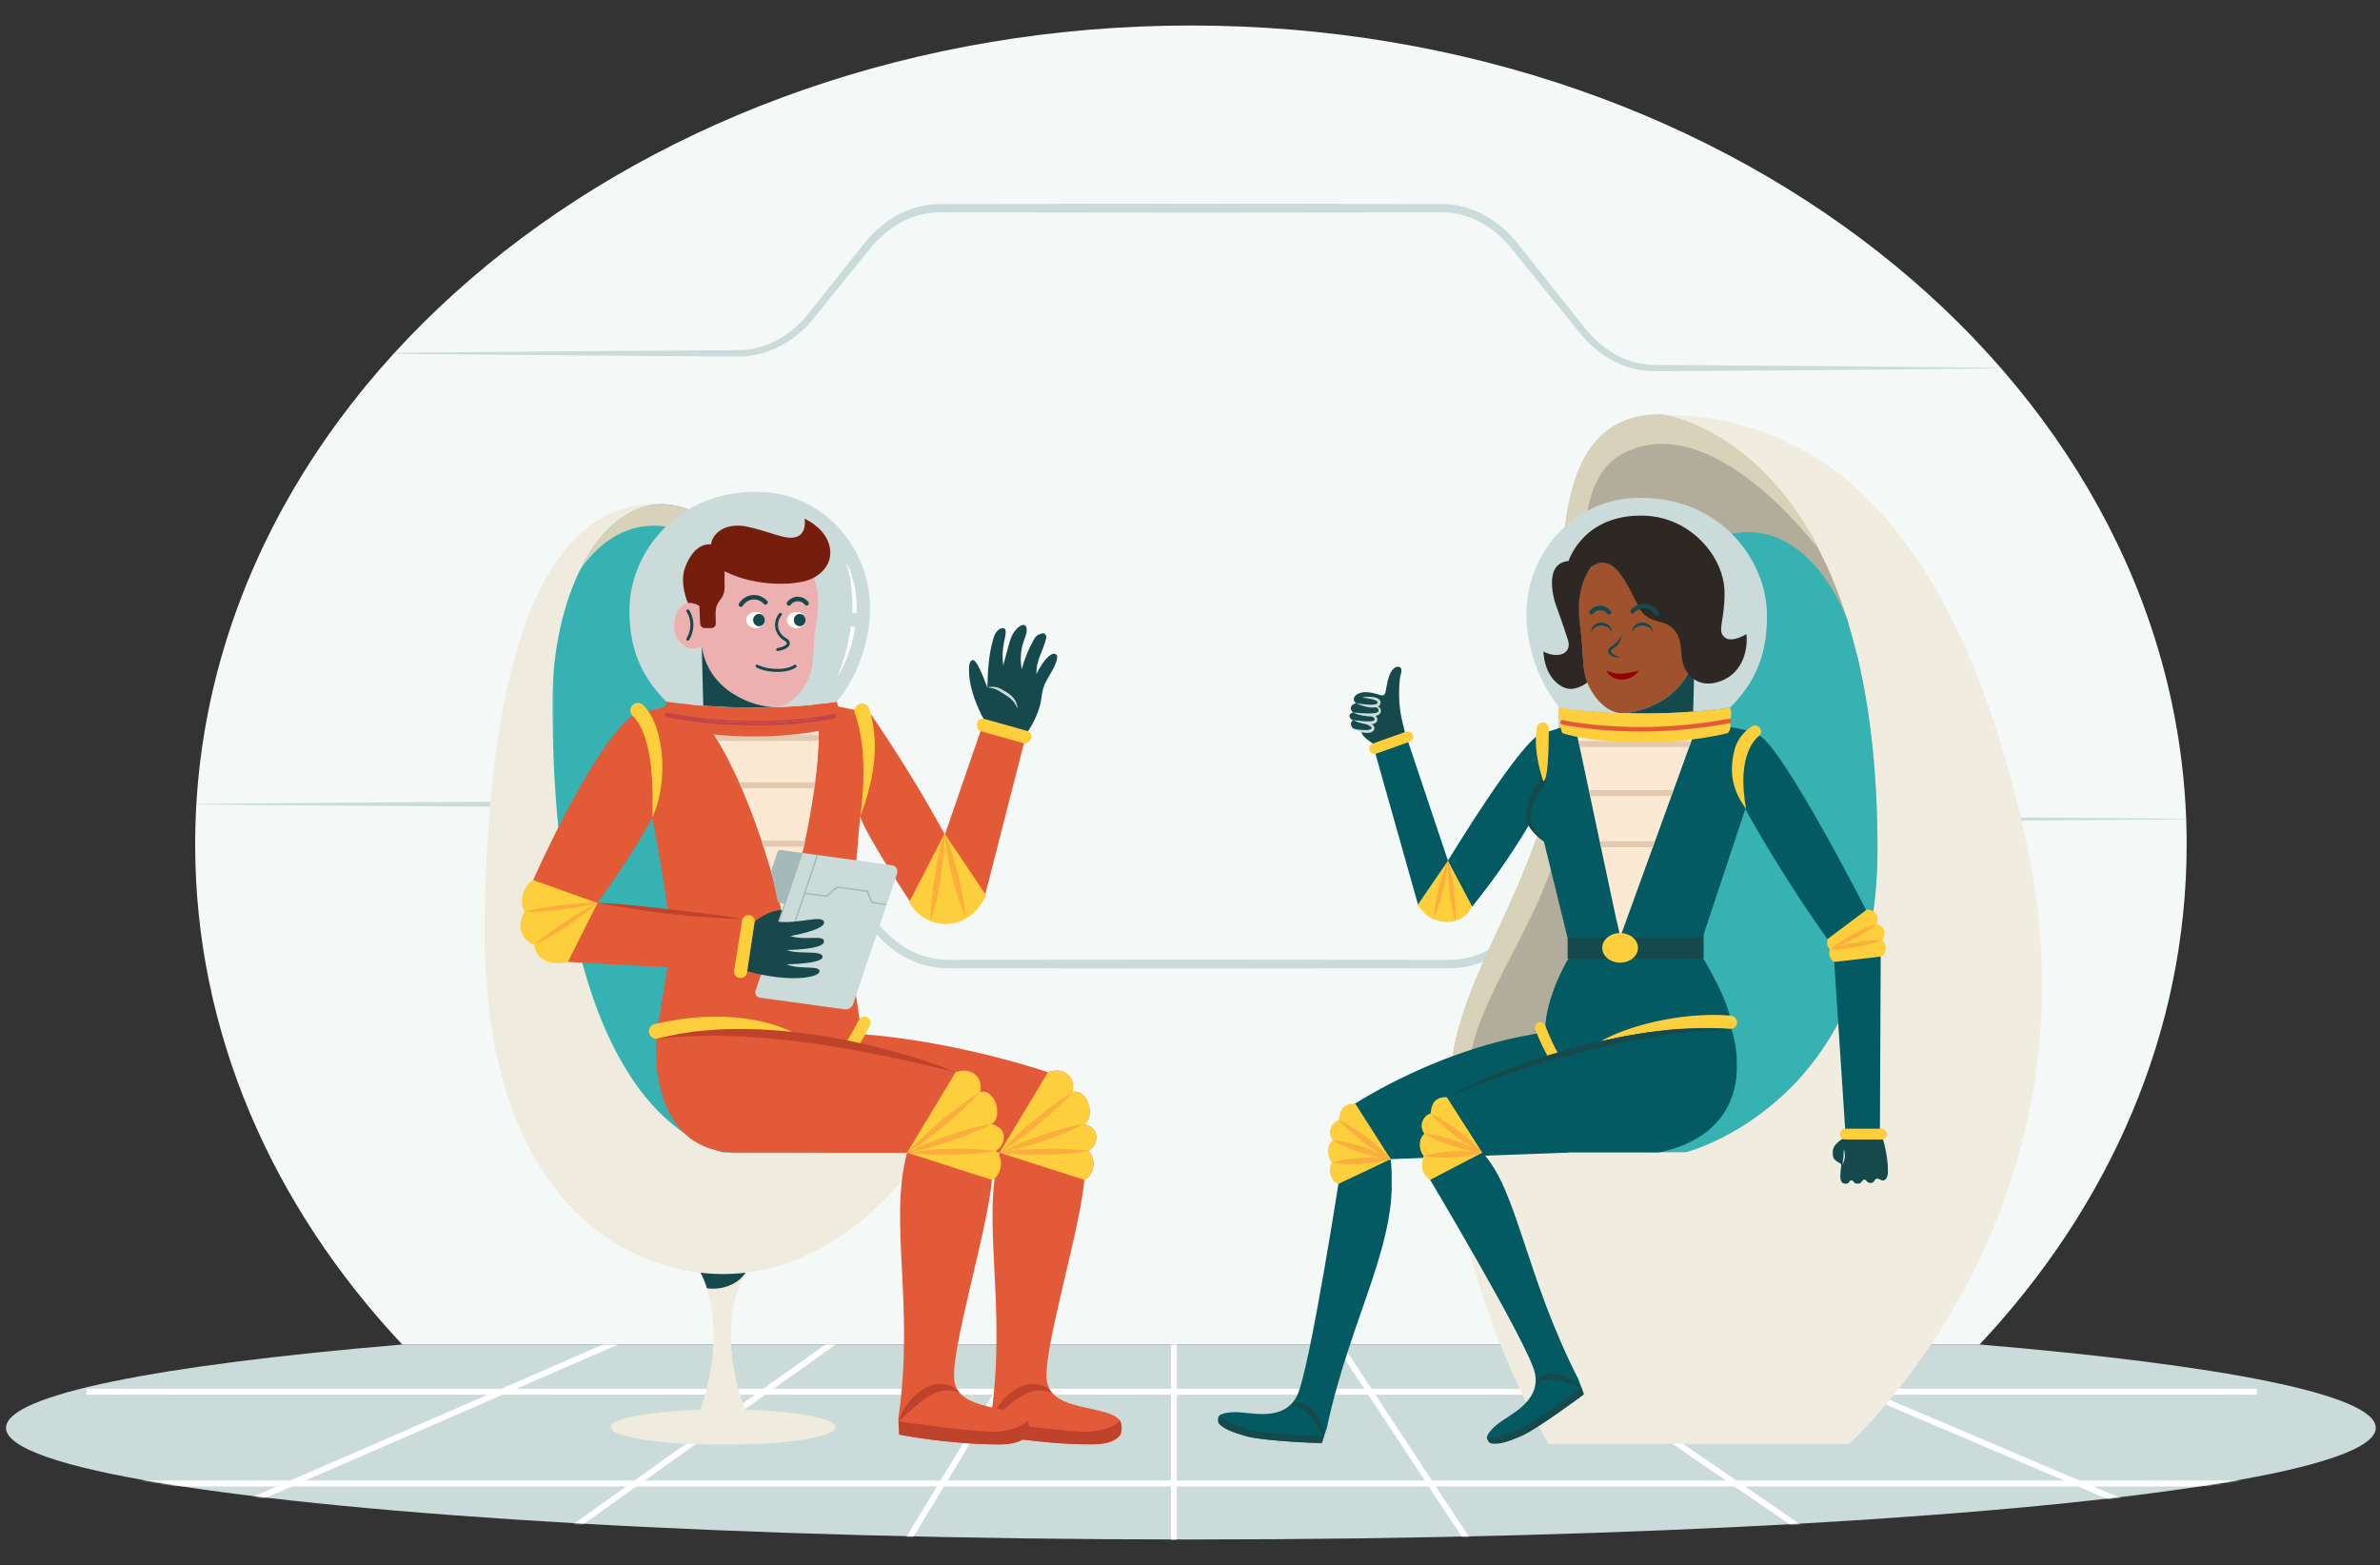 <svg viewBox="41.9 20.942 1592.2 1047.115" fill="none" xmlns="http://www.w3.org/2000/svg" xmlns:xlink="http://www.w3.org/1999/xlink" overflow="visible" width="1592.2px" height="1047.115px"><rect x="41.9" y="20.942" width="1592.2" height="1047.115" fill="#333333" stroke="none"/><g id="Master/Scene/Chatting"><g id="Group 41"><g id="Group 5"><path id="Fill 1" fill-rule="evenodd" clip-rule="evenodd" d="M1631.29 976.212C1631.29 954.049 1528.87 934.142 1366.21 920.461H311.005C148.342 934.142 45.92 954.049 45.92 976.212C45.92 1003.21 197.966 1026.87 425.777 1039.99C546.019 1046.92 687.364 1050.91 838.607 1050.91C989.851 1050.91 1131.19 1046.92 1251.44 1039.99C1479.25 1026.87 1631.29 1003.21 1631.29 976.212" fill="#CADBDA"/><path id="Fill 3" fill-rule="evenodd" clip-rule="evenodd" d="M1366.21 920.461C1453.07 827.915 1504.75 711.888 1504.75 585.929C1504.75 283.317 1206.51 38.003 838.607 38.003C470.708 38.003 172.466 283.317 172.466 585.929C172.466 711.888 224.146 827.915 311.006 920.461H1366.21Z" fill="#F4F9F8"/></g><g id="Group 12"><g id="Group 8"><mask id="mask0_122_145722238c05e-a418-43ed-a2cb-99f3fc5284c6" style="mask-type:alpha" maskUnits="userSpaceOnUse" x="172" y="38" width="1333" height="883" fill="#ffffff"><path id="Clip 7" fill-rule="evenodd" clip-rule="evenodd" d="M838.606 38.003C470.707 38.003 172.465 283.318 172.465 585.929V585.929C172.465 711.888 224.145 827.916 311.005 920.461V920.461H1366.21C1453.07 827.916 1504.75 711.888 1504.75 585.929V585.929C1504.75 283.318 1206.51 38.003 838.606 38.003Z" fill="#ffffff"/></mask><g mask="url(#mask0_122_145722238c05e-a418-43ed-a2cb-99f3fc5284c6)"><path id="Fill 6" fill-rule="evenodd" clip-rule="evenodd" d="M283.799 257.302L321.028 256.851L358.257 256.511L432.716 255.839L507.174 255.345L525.788 255.231L535.095 255.187C535.883 255.193 536.626 255.163 537.368 255.134C538.113 255.099 538.86 255.1 539.603 255.037C541.086 254.88 542.576 254.788 544.043 254.511C549.946 253.622 555.654 251.64 560.98 248.935C566.286 246.176 571.192 242.64 575.567 238.531C576.624 237.464 577.745 236.462 578.737 235.329L580.265 233.673L581.715 231.945C582.678 230.816 583.644 229.574 584.608 228.363L587.502 224.718L599.076 210.14L610.67 195.576L616.47 188.298C618.407 185.87 620.297 183.454 622.409 180.984C626.616 176.142 631.463 171.829 636.794 168.187C639.505 166.436 642.27 164.741 645.219 163.392C646.659 162.648 648.188 162.091 649.677 161.452L651.973 160.641C652.736 160.362 653.507 160.111 654.294 159.904C657.397 158.925 660.615 158.361 663.834 157.902C667.036 157.524 670.425 157.436 673.454 157.456L692.069 157.404L840.985 157.238L989.902 157.396L999.209 157.422L1003.86 157.435L1006.19 157.443L1008.62 157.515C1010.25 157.525 1011.87 157.764 1013.49 157.898L1015.91 158.274L1017.11 158.468L1018.3 158.73C1021.5 159.351 1024.6 160.378 1027.64 161.499C1039.76 166.206 1050.15 174.723 1057.9 184.777L1081.1 213.896L1092.67 228.474L1098.46 235.764C1100.39 238.18 1102.32 240.677 1104.24 242.936C1108.14 247.526 1112.66 251.554 1117.58 254.972C1120.07 256.633 1122.63 258.199 1125.34 259.474C1128.01 260.814 1130.81 261.872 1133.66 262.76C1136.51 263.655 1139.45 264.232 1142.4 264.669L1144.63 264.894L1145.74 265.003L1146.86 265.045L1149.1 265.125L1151.42 265.136L1170.04 265.247L1244.5 265.743L1318.95 266.419L1356.18 266.761L1393.41 267.214L1356.18 267.667L1318.95 268.009L1244.5 268.685L1170.04 269.18L1151.42 269.291L1149.1 269.302L1146.68 269.241L1145.48 269.206L1144.27 269.101L1141.87 268.879C1138.68 268.441 1135.5 267.843 1132.42 266.909C1129.34 265.984 1126.31 264.866 1123.42 263.456C1120.5 262.111 1117.74 260.46 1115.05 258.704C1109.75 255.097 1104.89 250.838 1100.71 246.005C1098.58 243.56 1096.7 241.161 1094.74 238.747L1088.88 231.513L1077.17 217.043L1053.8 188.065C1052.82 186.827 1051.85 185.734 1050.88 184.575C1049.9 183.45 1048.86 182.37 1047.83 181.288C1046.74 180.269 1045.71 179.171 1044.56 178.22L1042.87 176.747L1041.12 175.364C1036.43 171.677 1031.19 168.757 1025.68 166.603C1022.9 165.603 1020.08 164.677 1017.18 164.136L1016.09 163.902L1015 163.735L1012.82 163.405C1011.35 163.299 1009.88 163.081 1008.41 163.087L1006.19 163.031L1003.86 163.037L999.209 163.05L989.902 163.077L840.985 163.235L692.069 163.069L673.454 163.017L671.127 163.009C670.351 163.007 669.644 163.046 668.898 163.061C667.423 163.058 665.959 163.254 664.49 163.369C661.573 163.775 658.651 164.26 655.825 165.138C655.109 165.32 654.405 165.546 653.709 165.798L651.612 166.523C650.251 167.105 648.851 167.595 647.53 168.274C644.823 169.489 642.276 171.038 639.768 172.633C634.837 175.965 630.31 179.936 626.353 184.439C624.419 186.673 622.467 189.131 620.521 191.544L614.679 198.79L602.987 213.275L591.277 227.745L588.349 231.363C587.37 232.569 586.42 233.769 585.359 234.993L583.8 236.814L582.159 238.564C581.091 239.755 579.887 240.819 578.748 241.942C574.041 246.281 568.752 250.024 563.018 252.935C557.263 255.794 551.082 257.873 544.693 258.777C543.105 259.058 541.493 259.15 539.89 259.299C538.297 259.368 536.633 259.425 535.095 259.415L525.788 259.372L507.174 259.258L432.716 258.763L358.257 258.092L321.028 257.751L283.799 257.302Z" fill="#CADBDA"/></g></g><g id="Group 11"><mask id="mask1_122_145722238c05e-a418-43ed-a2cb-99f3fc5284c6" style="mask-type:alpha" maskUnits="userSpaceOnUse" x="172" y="38" width="1333" height="883" fill="#ffffff"><path id="Clip 10" fill-rule="evenodd" clip-rule="evenodd" d="M838.606 38.003C470.707 38.003 172.465 283.318 172.465 585.929V585.929C172.465 711.888 224.145 827.916 311.005 920.461V920.461H1366.21C1453.07 827.916 1504.75 711.888 1504.75 585.929V585.929C1504.75 283.318 1206.51 38.003 838.606 38.003Z" fill="#ffffff"/></mask><g mask="url(#mask1_122_145722238c05e-a418-43ed-a2cb-99f3fc5284c6)"><path id="Fill 9" fill-rule="evenodd" clip-rule="evenodd" d="M1521.54 568.884L1476.3 569.335L1431.07 569.675L1340.59 570.347L1159.64 571.216L1148.33 571.26C1146.41 571.252 1144.66 571.318 1142.85 571.417L1140.16 571.679C1139.26 571.8 1138.38 571.957 1137.48 572.093C1133.94 572.733 1130.45 573.718 1127.08 575.015C1123.71 576.32 1120.48 577.994 1117.4 579.892C1114.31 581.78 1111.41 583.986 1108.69 586.391C1107.3 587.562 1106.03 588.872 1104.72 590.139C1103.49 591.48 1102.22 592.787 1101.08 594.212C1099.91 595.574 1098.73 597.093 1097.56 598.557L1094.03 602.978L1086.98 611.818L1072.87 629.499L1065.82 638.34L1062.29 642.763C1061.03 644.257 1059.8 645.772 1058.44 647.179C1055.79 650.039 1052.92 652.724 1049.81 655.117C1046.71 657.513 1043.46 659.738 1039.96 661.558C1036.48 663.398 1032.83 664.941 1029.06 666.13C1025.29 667.311 1021.38 668.074 1017.44 668.48C1015.48 668.714 1013.47 668.741 1011.52 668.795L1005.87 668.808L994.557 668.825L971.938 668.843L926.702 668.878L836.227 668.947L745.753 668.881L700.516 668.846L677.897 668.827C676.058 668.841 674.008 668.783 672.045 668.669L669.084 668.392L666.146 667.941C662.245 667.24 658.421 666.159 654.733 664.741C651.043 663.323 647.53 661.496 644.181 659.439C640.822 657.386 637.678 655.009 634.75 652.408C633.251 651.143 631.888 649.738 630.491 648.37C629.164 646.935 627.81 645.525 626.587 644.003C625.298 642.497 624.175 641.038 622.987 639.562L619.46 635.141L591.25 599.778L584.197 590.937L580.671 586.517C580.083 585.764 579.497 585.076 578.912 584.378C578.316 583.689 577.764 582.959 577.129 582.307C572.254 576.901 566.596 572.195 560.275 568.661C553.994 565.056 547.017 562.756 539.876 561.794L537.185 561.534C536.288 561.445 535.385 561.456 534.485 561.411C532.694 561.339 530.741 561.378 528.877 561.357L517.568 561.314L336.62 560.443L246.146 559.767L200.908 559.425L155.671 558.972L200.908 558.519L246.146 558.177L336.62 557.501L517.568 556.631L528.877 556.587C530.783 556.595 532.601 556.539 534.578 556.599C535.561 556.638 536.546 556.622 537.526 556.71L540.466 556.973C548.27 557.955 555.895 560.417 562.728 564.267C569.607 568.044 575.708 573.099 580.951 578.855C581.634 579.552 582.228 580.324 582.867 581.059C583.497 581.802 584.135 582.548 584.71 583.279L588.258 587.683L595.352 596.489L623.728 631.72L627.275 636.124C628.456 637.579 629.644 639.101 630.816 640.452C631.961 641.866 633.229 643.168 634.465 644.498C635.769 645.757 637.037 647.059 638.428 648.219C641.146 650.611 644.051 652.785 647.136 654.648C650.214 656.519 653.426 658.172 656.784 659.443C660.14 660.714 663.604 661.674 667.126 662.29L669.778 662.691L672.447 662.935C674.245 663.031 675.968 663.086 677.897 663.072L700.516 663.054L745.753 663.019L836.227 662.951L926.702 663.021L971.938 663.056L994.557 663.073L1005.87 663.091L1011.52 663.104C1013.33 663.058 1015.1 663.049 1016.89 662.842C1020.45 662.491 1023.98 661.822 1027.41 660.766C1030.83 659.7 1034.16 658.313 1037.35 656.646C1040.56 655.001 1043.56 652.966 1046.43 650.771C1049.31 648.579 1051.98 646.103 1054.46 643.452C1055.73 642.152 1056.88 640.741 1058.06 639.355L1061.61 634.962L1068.7 626.154L1082.89 608.538L1089.98 599.731L1093.53 595.327C1094.72 593.857 1095.86 592.4 1097.15 590.905C1098.38 589.392 1099.74 587.995 1101.07 586.569C1102.47 585.214 1103.84 583.821 1105.33 582.567C1108.27 579.992 1111.41 577.64 1114.77 575.622C1118.12 573.597 1121.63 571.81 1125.31 570.419C1128.98 569.036 1132.79 567.991 1136.66 567.325C1137.63 567.183 1138.6 567.021 1139.58 566.896L1142.52 566.634C1144.47 566.536 1146.49 566.486 1148.33 566.509L1159.64 566.552L1340.59 567.423L1431.07 568.094L1476.3 568.435L1521.54 568.884Z" fill="#CADBDA"/></g></g></g><g id="Group 40"><g id="Group 15"><mask id="mask2_122_145722238c05e-a418-43ed-a2cb-99f3fc5284c6" style="mask-type:alpha" maskUnits="userSpaceOnUse" x="45" y="920" width="1587" height="131" fill="#ffffff"><path id="Clip 14" fill-rule="evenodd" clip-rule="evenodd" d="M1366.21 920.461C1529.15 934.143 1631.76 954.062 1631.76 976.238C1631.76 1017.49 1276.65 1050.94 838.607 1050.94C400.562 1050.94 45.456 1017.49 45.456 976.238C45.456 954.062 148.063 934.143 311.005 920.461" fill="#ffffff"/></mask><g mask="url(#mask2_122_145722238c05e-a418-43ed-a2cb-99f3fc5284c6)"><path id="Stroke 13 (Stroke)" fill-rule="evenodd" clip-rule="evenodd" d="M1551.65 954.053H99.761V950.053H1551.65V954.053Z" fill="white"/></g></g><g id="Group 18"><mask id="mask3_122_145722238c05e-a418-43ed-a2cb-99f3fc5284c6" style="mask-type:alpha" maskUnits="userSpaceOnUse" x="45" y="920" width="1587" height="131" fill="#ffffff"><path id="Clip 17" fill-rule="evenodd" clip-rule="evenodd" d="M1366.21 920.461C1529.15 934.143 1631.76 954.062 1631.76 976.238C1631.76 1017.49 1276.65 1050.94 838.607 1050.94C400.562 1050.94 45.456 1017.49 45.456 976.238C45.456 954.062 148.063 934.143 311.005 920.461" fill="#ffffff"/></mask><g mask="url(#mask3_122_145722238c05e-a418-43ed-a2cb-99f3fc5284c6)"><path id="Stroke 16 (Stroke)" fill-rule="evenodd" clip-rule="evenodd" d="M-16.061 1011.43H1672.75V1015.43H-16.061V1011.43Z" fill="white"/></g></g><g id="Group 21"><mask id="mask4_122_145722238c05e-a418-43ed-a2cb-99f3fc5284c6" style="mask-type:alpha" maskUnits="userSpaceOnUse" x="45" y="920" width="1587" height="131" fill="#ffffff"><path id="Clip 20" fill-rule="evenodd" clip-rule="evenodd" d="M1366.21 920.461C1529.15 934.143 1631.76 954.062 1631.76 976.238C1631.76 1017.49 1276.65 1050.94 838.607 1050.94C400.562 1050.94 45.456 1017.49 45.456 976.238C45.456 954.062 148.063 934.143 311.005 920.461" fill="#ffffff"/></mask><g mask="url(#mask4_122_145722238c05e-a418-43ed-a2cb-99f3fc5284c6)"><path id="Stroke 19 (Stroke)" fill-rule="evenodd" clip-rule="evenodd" d="M829.204 754.687V1197.79H825.204V754.687H829.204Z" fill="white"/></g></g><g id="Group 24"><mask id="mask5_122_145722238c05e-a418-43ed-a2cb-99f3fc5284c6" style="mask-type:alpha" maskUnits="userSpaceOnUse" x="45" y="920" width="1587" height="131" fill="#ffffff"><path id="Clip 23" fill-rule="evenodd" clip-rule="evenodd" d="M1366.21 920.461C1529.15 934.143 1631.76 954.062 1631.76 976.238C1631.76 1017.49 1276.65 1050.94 838.607 1050.94C400.562 1050.94 45.456 1017.49 45.456 976.238C45.456 954.062 148.063 934.143 311.005 920.461" fill="#ffffff"/></mask><g mask="url(#mask5_122_145722238c05e-a418-43ed-a2cb-99f3fc5284c6)"><path id="Stroke 22 (Stroke)" fill-rule="evenodd" clip-rule="evenodd" d="M830.627 756.436L561.417 1199.87L557.998 1197.79L827.208 754.36L830.627 756.436Z" fill="white"/></g></g><g id="Group 27"><mask id="mask6_122_145722238c05e-a418-43ed-a2cb-99f3fc5284c6" style="mask-type:alpha" maskUnits="userSpaceOnUse" x="45" y="920" width="1587" height="131" fill="#ffffff"><path id="Clip 26" fill-rule="evenodd" clip-rule="evenodd" d="M1366.21 920.461C1529.15 934.143 1631.76 954.062 1631.76 976.238C1631.76 1017.49 1276.65 1050.94 838.607 1050.94C400.562 1050.94 45.456 1017.49 45.456 976.238C45.456 954.062 148.063 934.143 311.005 920.461" fill="#ffffff"/></mask><g mask="url(#mask6_122_145722238c05e-a418-43ed-a2cb-99f3fc5284c6)"><path id="Stroke 25 (Stroke)" fill-rule="evenodd" clip-rule="evenodd" d="M829.53 757.618L207.109 1201.05L204.788 1197.79L827.209 754.36L829.53 757.618Z" fill="white"/></g></g><g id="Group 30"><mask id="mask7_122_145722238c05e-a418-43ed-a2cb-99f3fc5284c6" style="mask-type:alpha" maskUnits="userSpaceOnUse" x="45" y="920" width="1587" height="131" fill="#ffffff"><path id="Clip 29" fill-rule="evenodd" clip-rule="evenodd" d="M1366.21 920.461C1529.15 934.143 1631.76 954.062 1631.76 976.238C1631.76 1017.49 1276.65 1050.94 838.607 1050.94C400.562 1050.94 45.456 1017.49 45.456 976.238C45.456 954.062 148.063 934.143 311.005 920.461" fill="#ffffff"/></mask><g mask="url(#mask7_122_145722238c05e-a418-43ed-a2cb-99f3fc5284c6)"><path id="Stroke 28 (Stroke)" fill-rule="evenodd" clip-rule="evenodd" d="M828.804 758.028L-190.607 1201.46L-192.202 1197.79L827.209 754.36L828.804 758.028Z" fill="white"/></g></g><g id="Group 33"><mask id="mask8_122_145722238c05e-a418-43ed-a2cb-99f3fc5284c6" style="mask-type:alpha" maskUnits="userSpaceOnUse" x="45" y="920" width="1587" height="131" fill="#ffffff"><path id="Clip 32" fill-rule="evenodd" clip-rule="evenodd" d="M1366.21 920.461C1529.15 934.143 1631.76 954.062 1631.76 976.238C1631.76 1017.49 1276.65 1050.94 838.607 1050.94C400.562 1050.94 45.456 1017.49 45.456 976.238C45.456 954.062 148.063 934.143 311.005 920.461" fill="#ffffff"/></mask><g mask="url(#mask8_122_145722238c05e-a418-43ed-a2cb-99f3fc5284c6)"><path id="Stroke 31 (Stroke)" fill-rule="evenodd" clip-rule="evenodd" d="M830.55 754.36L1122.56 1197.79L1119.21 1199.99L827.209 756.56L830.55 754.36Z" fill="white"/></g></g><g id="Group 36"><mask id="mask9_122_145722238c05e-a418-43ed-a2cb-99f3fc5284c6" style="mask-type:alpha" maskUnits="userSpaceOnUse" x="45" y="920" width="1587" height="131" fill="#ffffff"><path id="Clip 35" fill-rule="evenodd" clip-rule="evenodd" d="M1366.21 920.461C1529.15 934.143 1631.76 954.062 1631.76 976.238C1631.76 1017.49 1276.65 1050.94 838.607 1050.94C400.562 1050.94 45.456 1017.49 45.456 976.238C45.456 954.062 148.063 934.143 311.005 920.461" fill="#ffffff"/></mask><g mask="url(#mask9_122_145722238c05e-a418-43ed-a2cb-99f3fc5284c6)"><path id="Stroke 34 (Stroke)" fill-rule="evenodd" clip-rule="evenodd" d="M829.474 754.36L1474.69 1197.79L1472.42 1201.09L827.208 757.657L829.474 754.36Z" fill="white"/></g></g><g id="Group 39"><mask id="mask10_122_145722238c05e-a418-43ed-a2cb-99f3fc5284c6" style="mask-type:alpha" maskUnits="userSpaceOnUse" x="45" y="920" width="1587" height="131" fill="#ffffff"><path id="Clip 38" fill-rule="evenodd" clip-rule="evenodd" d="M1366.21 920.461C1529.15 934.143 1631.76 954.062 1631.76 976.238C1631.76 1017.49 1276.65 1050.94 838.607 1050.94C400.562 1050.94 45.456 1017.49 45.456 976.238C45.456 954.062 148.063 934.143 311.005 920.461" fill="#ffffff"/></mask><g mask="url(#mask10_122_145722238c05e-a418-43ed-a2cb-99f3fc5284c6)"><path id="Stroke 37 (Stroke)" fill-rule="evenodd" clip-rule="evenodd" d="M828.775 754.36L1870.98 1197.79L1869.42 1201.47L827.209 758.041L828.775 754.36Z" fill="white"/></g></g></g></g><g id="Chair"><g id="Group 16"><path id="Fill 1_2" fill-rule="evenodd" clip-rule="evenodd" d="M481.751 358C435.072 358 370.779 394.413 366.105 632.211C362.366 822.412 459.953 873.311 525.678 873.311C609.457 873.311 659.659 792.137 659.659 792.137C560.577 691.22 559.586 511.224 555.732 473.238C552.65 442.854 542.522 358 481.751 358" fill="#EFECDF"/><g id="Group 5_2"><mask id="mask11_122_145722238c05e-a418-43ed-a2cb-99f3fc5284c6" style="mask-type:alpha" maskUnits="userSpaceOnUse" x="411" y="358" width="249" height="435" fill="#ffffff"><path id="Clip 4" fill-rule="evenodd" clip-rule="evenodd" d="M411.42 358.135H659.66V792.137H411.42V358.135Z" fill="#ffffff"/></mask><g mask="url(#mask11_122_145722238c05e-a418-43ed-a2cb-99f3fc5284c6)"><path id="Fill 3_2" fill-rule="evenodd" clip-rule="evenodd" d="M485.661 358.135C440.15 358.669 411.42 423.036 411.42 490.342C411.42 593.311 428.468 759.477 525.679 792.137H659.66C560.578 691.22 559.587 511.224 555.733 473.239C552.719 443.518 542.954 361.702 485.661 358.135" fill="#36B2B2"/></g></g><path id="Fill 6_2" fill-rule="evenodd" clip-rule="evenodd" d="M540.967 872.401C536.004 872.994 530.907 873.31 525.679 873.31C520.786 873.31 515.714 873.021 510.523 872.421C512.656 876.152 519.184 889.669 519.184 915.458C519.184 946.283 506.854 973.586 506.854 973.586C506.854 973.586 512.468 977.677 525.679 977.677C538.89 977.677 544.505 973.586 544.505 973.586C544.505 973.586 530.854 946.063 530.854 915.458C530.854 889.781 538.502 876.133 540.967 872.401" fill="#EFECDF"/><g id="Group 10"><mask id="mask12_122_145722238c05e-a418-43ed-a2cb-99f3fc5284c6" style="mask-type:alpha" maskUnits="userSpaceOnUse" x="450" y="964" width="151" height="24" fill="#ffffff"><path id="Clip 9" fill-rule="evenodd" clip-rule="evenodd" d="M450.375 964.037H600.981V987.586H450.375V964.037Z" fill="#ffffff"/></mask><g mask="url(#mask12_122_145722238c05e-a418-43ed-a2cb-99f3fc5284c6)"><path id="Fill 8" fill-rule="evenodd" clip-rule="evenodd" d="M540.477 964.037C542.737 970.016 544.504 973.586 544.504 973.586C544.504 973.586 538.889 977.678 525.678 977.678C512.467 977.678 506.853 973.586 506.853 973.586C506.853 973.586 508.456 970.026 510.505 964.048C476.19 965.156 450.375 969.95 450.375 975.696C450.375 982.263 484.09 987.586 525.678 987.586C567.267 987.586 600.981 982.263 600.981 975.696C600.981 969.93 574.978 965.123 540.477 964.037" fill="#EFECDF"/></g></g><g id="Group 13"><mask id="mask13_122_145722238c05e-a418-43ed-a2cb-99f3fc5284c6" style="mask-type:alpha" maskUnits="userSpaceOnUse" x="429" y="358" width="231" height="435" fill="#ffffff"><path id="Clip 12" fill-rule="evenodd" clip-rule="evenodd" d="M429.44 358.135H659.659V792.137H429.44V358.135Z" fill="#ffffff"/></mask><g mask="url(#mask13_122_145722238c05e-a418-43ed-a2cb-99f3fc5284c6)"><path id="Fill 11" fill-rule="evenodd" clip-rule="evenodd" d="M485.66 358.135C461.676 358.416 442.354 376.432 429.44 403.259C429.45 403.241 450.974 365.303 490.999 373.936C524.687 381.202 544.377 425.1 546.485 474.009C551.439 588.945 567.953 635.514 581.164 678.118C602.166 745.849 653.824 792.137 653.824 792.137H659.659C560.577 691.22 559.586 511.224 555.732 473.239C552.718 443.518 542.953 361.702 485.66 358.135" fill="#D8D2BA"/></g></g><path id="Fill 14" fill-rule="evenodd" clip-rule="evenodd" d="M540.602 872.439C535.753 873.004 530.779 873.31 525.677 873.31C520.785 873.31 515.712 873.021 510.521 872.42C511.437 874.021 513.161 877.429 514.831 882.83C516.159 883.009 517.521 883.109 518.913 883.109C528.377 883.109 536.574 878.771 540.602 872.439" fill="#16494C"/></g></g><g id="Chair_2"><g id="Group 13_2"><g id="Group 3"><mask id="mask14_122_145722238c05e-a418-43ed-a2cb-99f3fc5284c6" style="mask-type:alpha" maskUnits="userSpaceOnUse" x="1011" y="298" width="397" height="690" fill="#ffffff"><path id="Clip 2" fill-rule="evenodd" clip-rule="evenodd" d="M1408 298.439H1011.66V987.168H1408V298.439Z" fill="#ffffff"/></mask><g mask="url(#mask14_122_145722238c05e-a418-43ed-a2cb-99f3fc5284c6)"><path id="Fill 1_3" fill-rule="evenodd" clip-rule="evenodd" d="M1153.25 298.439C1250.36 298.439 1349.44 359.386 1397.99 586.876C1450.62 833.477 1278.62 987.168 1278.62 987.168H1078.1C1078.1 987.168 1002.65 865.297 1012.56 737.48C1017.45 674.42 1071.02 611.668 1081.92 533.372C1095.06 438.942 1061.94 298.439 1153.25 298.439" fill="#F0ECDF"/></g></g><path id="Fill 4" fill-rule="evenodd" clip-rule="evenodd" d="M1297.92 588.858C1297.92 759.62 1169.8 791.719 1169.8 791.719H1046.25C1046.25 791.719 1023.57 779.919 1012.1 744.643C1012.23 742.257 1012.37 739.871 1012.56 737.48C1017.45 674.42 1071.02 611.669 1081.92 533.372C1095.06 438.942 1061.94 298.439 1153.25 298.439C1153.25 298.439 1297.92 315.39 1297.92 588.858" fill="#B2AC9B"/><path id="Fill 6_3" fill-rule="evenodd" clip-rule="evenodd" d="M1046.25 791.719C1046.25 791.719 1023.57 779.919 1012.1 744.644C1012.23 742.258 1012.37 739.871 1012.56 737.481C1017.45 674.421 1071.02 611.668 1081.92 533.371C1095.06 438.942 1061.93 298.439 1153.25 298.439C1153.25 298.439 1214.93 305.674 1257.73 386.817C1257.26 386.176 1187.4 292.379 1127.49 323.977C1081.5 348.236 1111.66 443.993 1095.84 538.245C1081.92 621.225 1054.17 649.619 1033.04 701.812C1006.79 766.615 1046.25 791.719 1046.25 791.719" fill="#D8D2BA"/><g id="Group 10_2"><mask id="mask15_122_145722238c05e-a418-43ed-a2cb-99f3fc5284c6" style="mask-type:alpha" maskUnits="userSpaceOnUse" x="1012" y="298" width="247" height="494" fill="#ffffff"><path id="Clip 9_2" fill-rule="evenodd" clip-rule="evenodd" d="M1258.17 298H1012.01V791.719H1258.17V298Z" fill="#ffffff"/></mask><g mask="url(#mask15_122_145722238c05e-a418-43ed-a2cb-99f3fc5284c6)"><path id="Fill 8_2" fill-rule="evenodd" clip-rule="evenodd" d="M1046.25 791.719C1043.45 789.773 1040.97 787.404 1038.73 784.851C1036.49 782.293 1034.48 779.527 1032.75 776.601C1029.29 770.744 1026.85 764.292 1025.53 757.624L1025.05 755.119L1024.7 752.593L1024.53 751.329L1024.43 750.058L1024.23 747.517C1024.19 745.818 1024.09 744.118 1024.13 742.419C1024.2 740.721 1024.17 739.018 1024.35 737.325C1024.84 730.542 1026.11 723.83 1027.91 717.278C1028.79 713.991 1029.89 710.772 1030.99 707.556L1032.81 702.793C1033.41 701.201 1034.12 699.656 1034.77 698.084C1036.1 694.952 1037.42 691.815 1038.87 688.74C1040.29 685.646 1041.7 682.553 1043.22 679.509C1049.16 667.265 1055.64 655.288 1061.76 643.122C1067.89 630.968 1073.57 618.563 1078.35 605.803C1083.16 593.052 1087.08 579.984 1090.35 566.759C1091.8 560.104 1093.43 553.486 1094.56 546.768C1095.17 543.416 1095.85 540.078 1096.39 536.716C1096.94 533.355 1097.44 529.983 1097.87 526.605C1099.65 513.093 1100.56 499.485 1101.01 485.873C1101.45 472.258 1101.39 458.636 1101.19 445.024C1101 431.41 1100.65 417.801 1100.73 404.197C1100.85 390.609 1101.28 376.954 1103.69 363.584C1104.92 356.922 1106.68 350.321 1109.53 344.18C1112.35 338.054 1116.39 332.43 1121.68 328.244C1124.32 326.135 1127.26 324.468 1130.33 323.039C1133.4 321.633 1136.59 320.488 1139.86 319.645C1146.4 317.926 1153.25 317.558 1159.97 318.236C1166.7 318.9 1173.31 320.652 1179.63 323.063C1185.97 325.462 1192.03 328.565 1197.85 332.047C1209.48 339.058 1220.1 347.644 1229.99 356.952C1234.93 361.615 1239.68 366.479 1244.25 371.506C1248.81 376.538 1253.24 381.717 1257.34 387.109L1258.17 386.587C1252.66 376.142 1246.38 366.097 1239.26 356.665C1235.76 351.909 1231.91 347.416 1227.99 343.001C1223.97 338.67 1219.82 334.46 1215.41 330.526C1210.99 326.605 1206.38 322.888 1201.58 319.45C1196.76 316.02 1191.73 312.89 1186.54 310.07C1181.35 307.247 1175.96 304.764 1170.42 302.7C1167.65 301.656 1164.84 300.723 1161.99 299.925C1159.14 299.127 1156.27 298.428 1153.3 298.003L1153.28 298H1153.25C1148.08 298.016 1142.89 298.467 1137.82 299.549C1132.75 300.613 1127.81 302.38 1123.25 304.871C1118.7 307.364 1114.52 310.542 1110.96 314.324C1107.4 318.099 1104.39 322.369 1101.89 326.895C1096.87 335.976 1093.82 345.969 1091.61 356.03C1089.43 366.12 1088.19 376.379 1087.33 386.646C1085.66 407.197 1085.6 427.816 1085.47 448.401C1085.35 468.987 1085.31 489.586 1083.94 510.121C1083.21 520.38 1082.21 530.634 1080.45 540.763C1078.67 550.892 1076.19 560.891 1073.19 570.727C1067.19 590.416 1059.14 609.409 1050.65 628.153C1042.17 646.907 1033.21 665.471 1025.75 684.684C1022.06 694.297 1018.76 704.077 1016.3 714.085L1015.44 717.853L1015.02 719.737L1014.66 721.635L1013.95 725.433L1013.39 729.255C1012.96 731.797 1012.79 734.371 1012.52 736.932C1012.31 739.498 1012.18 742.071 1012.01 744.639L1012.01 744.656L1012.02 744.67C1012.87 746.992 1013.66 749.342 1014.57 751.641L1016.04 755.051L1016.77 756.756L1017.6 758.416L1019.27 761.733C1019.84 762.828 1020.49 763.882 1021.1 764.958C1022.28 767.134 1023.73 769.147 1025.07 771.227C1027.95 775.255 1031.1 779.086 1034.62 782.57C1038.14 786.031 1041.95 789.253 1046.25 791.719M1046.25 791.719C1041.96 789.24 1038.16 786.008 1034.65 782.539C1031.14 779.047 1028 775.21 1025.14 771.178C1023.81 769.095 1022.37 767.081 1021.19 764.904C1020.59 763.827 1019.94 762.773 1019.37 761.678L1017.72 758.361L1016.89 756.699L1016.16 754.994L1014.71 751.585C1013.8 749.287 1013.03 746.938 1012.18 744.617L1012.18 744.648C1012.36 742.081 1012.5 739.511 1012.71 736.948C1012.99 734.392 1013.17 731.823 1013.6 729.285L1014.17 725.471L1014.89 721.681L1015.26 719.786L1015.69 717.906L1016.55 714.147C1019.04 704.161 1022.36 694.403 1026.08 684.81C1033.57 665.635 1042.61 647.115 1051.12 628.363C1059.63 609.621 1067.71 590.615 1073.74 570.894C1076.75 561.041 1079.25 551.022 1081.04 540.866C1082.82 530.707 1083.83 520.439 1084.57 510.165C1085.96 489.602 1086.02 468.99 1086.16 448.405C1086.31 427.822 1086.4 407.215 1088.08 386.707C1088.95 376.464 1090.2 366.237 1092.38 356.197C1094.58 346.186 1097.63 336.263 1102.6 327.29C1105.09 322.819 1108.05 318.61 1111.56 314.898C1115.07 311.178 1119.18 308.061 1123.66 305.615C1128.14 303.172 1133 301.437 1138 300.393C1143 299.33 1148.13 298.889 1153.25 298.878L1153.2 298.875C1156.06 299.287 1158.94 299.987 1161.75 300.779C1164.58 301.572 1167.36 302.499 1170.11 303.539C1175.61 305.593 1180.95 308.064 1186.1 310.872C1191.26 313.679 1196.26 316.794 1201.04 320.209C1205.81 323.63 1210.38 327.329 1214.78 331.232C1219.16 335.148 1223.28 339.339 1227.27 343.652C1231.17 348.047 1234.99 352.521 1238.48 357.257C1245.54 366.654 1251.8 376.65 1257.3 387.045L1258.13 386.524C1253.98 381.085 1249.55 375.909 1244.96 370.86C1240.37 365.819 1235.6 360.944 1230.64 356.268C1220.7 346.935 1210.02 338.321 1198.31 331.277C1192.45 327.777 1186.34 324.657 1179.94 322.241C1173.56 319.815 1166.88 318.048 1160.06 317.381C1153.25 316.7 1146.29 317.08 1139.65 318.832C1136.33 319.693 1133.09 320.859 1129.98 322.288C1126.88 323.735 1123.86 325.448 1121.18 327.603C1115.77 331.885 1111.66 337.631 1108.81 343.845C1105.93 350.074 1104.16 356.738 1102.92 363.444C1100.51 376.902 1100.1 390.585 1099.99 404.192C1099.93 417.814 1100.29 431.425 1100.49 445.034C1100.71 458.642 1100.78 472.253 1100.36 485.853C1099.92 499.448 1099.02 513.037 1097.26 526.526C1096.83 529.899 1096.35 533.264 1095.8 536.619C1095.26 539.976 1094.58 543.311 1093.98 546.657C1092.85 553.368 1091.23 559.978 1089.79 566.624C1086.54 579.831 1082.64 592.882 1077.86 605.615C1073.1 618.362 1067.42 630.742 1061.33 642.909C1055.26 655.084 1048.81 667.083 1042.9 679.354C1041.39 682.405 1039.98 685.504 1038.58 688.605C1037.13 691.686 1035.82 694.831 1034.5 697.97C1033.85 699.544 1033.14 701.093 1032.55 702.689L1030.74 707.466C1029.64 710.692 1028.55 713.919 1027.68 717.215C1025.89 723.785 1024.64 730.515 1024.17 737.314C1024 739.009 1024.03 740.716 1023.97 742.417C1023.93 744.12 1024.03 745.823 1024.08 747.525L1024.29 750.072L1024.4 751.344L1024.57 752.61L1024.92 755.14L1025.41 757.648C1026.76 764.324 1029.22 770.78 1032.7 776.631C1034.44 779.555 1036.45 782.318 1038.71 784.87C1040.96 787.418 1043.45 789.782 1046.25 791.719" fill="#D8D2BA"/></g></g><path id="Fill 11_2" fill-rule="evenodd" clip-rule="evenodd" d="M1093.37 765.224C1093.37 765.224 1139.61 687.72 1152.37 579.39C1163.02 489.015 1137.4 386.831 1203.46 377.482C1254.37 370.276 1277.62 435.226 1277.71 435.486C1277.71 435.49 1277.71 435.495 1277.72 435.498C1279.52 442 1281.93 450.862 1284.76 461.333C1292.91 495.995 1297.92 537.985 1297.92 588.858C1297.92 759.62 1169.8 791.719 1169.8 791.719H1046.25C1046.25 791.719 1046.47 765.224 1093.37 765.224" fill="#36B2B2"/></g></g><g id="Master/Female Character/Sitting" transform="matrix(-1 0 0 1 1366 -23) scale(1 1)"><g id="Master/Female Character/Sitting"><g id="Female Lower Sitting" transform="translate(145 665) scale(1 1)"><g id="Female Lower Sitting/Relaxed 1"><g id="Group 46"><g id="Group 3"><mask id="mask0_122_218729863820b-1407-4cf9-a0a8-43b369ac8e44" style="mask-type:alpha" maskUnits="userSpaceOnUse" x="119" y="150" width="107" height="195" fill="#ffffff"><path id="Clip 2" fill-rule="evenodd" clip-rule="evenodd" d="M119.438 150.074H225.36V344.858H119.438V150.074Z" fill="#ffffff"/></mask><g mask="url(#mask0_122_218729863820b-1407-4cf9-a0a8-43b369ac8e44)"><path id="Fill 1" fill-rule="evenodd" clip-rule="evenodd" d="M123.31 301.415C159.127 230.983 163.904 175.055 187.385 150.074L225.36 163.226C225.36 163.226 156.234 278.818 152.261 297.537C148.155 316.883 169.595 325.415 177.508 331.909C183.975 337.216 184.677 340.528 184.346 341.265C183.808 342.463 182.871 344.189 181.819 344.491C177.014 345.87 169.529 343.177 161.089 339.5C150.536 334.902 119.438 311.736 119.438 311.736L123.31 301.415Z" fill="#035A63"/></g></g><g id="Group 6"><mask id="mask1_122_218729863820b-1407-4cf9-a0a8-43b369ac8e44" style="mask-type:alpha" maskUnits="userSpaceOnUse" x="119" y="307" width="66" height="38" fill="#ffffff"><path id="Clip 5" fill-rule="evenodd" clip-rule="evenodd" d="M119.438 307.264H184.345V344.858H119.438V307.264Z" fill="#ffffff"/></mask><g mask="url(#mask1_122_218729863820b-1407-4cf9-a0a8-43b369ac8e44)"><path id="Fill 4" fill-rule="evenodd" clip-rule="evenodd" d="M161.089 339.5C150.536 334.902 119.438 311.736 119.438 311.736L121.115 307.264C121.115 307.264 152.682 330.745 163.582 335.494C174.483 340.244 184.345 341.265 184.345 341.265C183.808 342.463 182.87 344.189 181.819 344.491C177.014 345.87 169.529 343.177 161.089 339.5" fill="#16494C"/></g></g><path id="Fill 7" fill-rule="evenodd" clip-rule="evenodd" d="M152.019 306.471C151.071 305.276 150.02 304.313 148.849 303.615C148.308 303.216 147.653 302.996 147.091 302.694C146.772 302.598 146.465 302.493 146.162 302.389L145.71 302.232L145.23 302.141C142.718 301.598 140.086 301.763 137.419 302.245C136.753 302.35 136.087 302.563 135.419 302.71C134.748 302.866 134.07 302.979 133.406 303.222C132.736 303.428 132.068 303.644 131.385 303.831L130.364 304.123L129.355 304.486C128.68 304.725 127.997 304.954 127.305 305.174C126.611 305.388 125.91 305.598 125.229 305.868C123.838 306.345 122.444 306.838 120.936 307.186C121.979 306.079 123.137 305.117 124.298 304.138C124.875 303.643 125.498 303.221 126.139 302.818C126.774 302.407 127.418 302.006 128.07 301.616L129.051 301.033C129.392 300.862 129.745 300.712 130.092 300.55C130.786 300.225 131.496 299.93 132.202 299.624C132.895 299.292 133.666 299.12 134.411 298.89C135.17 298.698 135.909 298.452 136.689 298.314C139.782 297.749 143.213 297.821 146.28 299.188C146.471 299.269 146.664 299.342 146.849 299.435L147.384 299.768C147.738 299.991 148.089 300.212 148.428 300.443C149.048 301.004 149.7 301.504 150.174 302.179C151.17 303.451 151.888 304.932 152.019 306.471" fill="#16494C"/><g id="Group 11"><mask id="mask2_122_218729863820b-1407-4cf9-a0a8-43b369ac8e44" style="mask-type:alpha" maskUnits="userSpaceOnUse" x="247" y="154" width="118" height="191" fill="#ffffff"><path id="Clip 10" fill-rule="evenodd" clip-rule="evenodd" d="M247.84 154.422H364.337V344.589H247.84V154.422Z" fill="#ffffff"/></mask><g mask="url(#mask2_122_218729863820b-1407-4cf9-a0a8-43b369ac8e44)"><path id="Fill 9" fill-rule="evenodd" clip-rule="evenodd" d="M291.415 334.131C275.108 257.48 242 209.372 248.73 154.422L281.63 157.756C281.63 157.756 302.775 295.849 311.47 312.896C320.456 330.514 342.487 323.648 352.724 323.713C361.09 323.767 363.719 325.899 363.926 326.68C364.262 327.949 364.62 329.881 363.992 330.777C361.127 334.873 353.616 337.492 344.743 339.947C333.648 343.016 294.902 344.589 294.902 344.589L291.415 334.131Z" fill="#035A63"/></g></g><g id="Group 14"><mask id="mask3_122_218729863820b-1407-4cf9-a0a8-43b369ac8e44" style="mask-type:alpha" maskUnits="userSpaceOnUse" x="293" y="326" width="72" height="19" fill="#ffffff"><path id="Clip 13" fill-rule="evenodd" clip-rule="evenodd" d="M293.391 326.68H364.337V344.589H293.391V326.68Z" fill="#ffffff"/></mask><g mask="url(#mask3_122_218729863820b-1407-4cf9-a0a8-43b369ac8e44)"><path id="Fill 12" fill-rule="evenodd" clip-rule="evenodd" d="M344.743 339.947C333.648 343.016 294.902 344.589 294.902 344.589L293.391 340.058C293.391 340.058 332.7 338.435 344.159 335.265C355.619 332.095 363.927 326.68 363.927 326.68C364.263 327.949 364.62 329.881 363.993 330.778C361.127 334.873 353.616 337.492 344.743 339.947" fill="#16494C"/></g></g><path id="Fill 15" fill-rule="evenodd" clip-rule="evenodd" d="M316.905 319.99C315.416 319.658 313.993 319.572 312.644 319.766C311.973 319.796 311.325 320.037 310.698 320.157C310.39 320.283 310.086 320.395 309.784 320.505L309.334 320.667L308.905 320.899C306.61 322.058 304.67 323.843 302.901 325.895C302.449 326.397 302.065 326.981 301.639 327.516C301.215 328.059 300.759 328.574 300.397 329.181C300.005 329.762 299.623 330.351 299.21 330.926L298.6 331.796L298.044 332.713C297.671 333.324 297.284 333.931 296.884 334.538C296.48 335.141 296.067 335.746 295.708 336.383C294.927 337.629 294.155 338.89 293.201 340.11C293.316 338.593 293.61 337.117 293.896 335.626C294.033 334.878 294.251 334.157 294.495 333.441C294.73 332.722 294.978 332.005 295.239 331.291L295.635 330.221C295.793 329.873 295.971 329.535 296.139 329.191C296.474 328.501 296.841 327.825 297.197 327.143C297.526 326.448 298.017 325.83 298.451 325.182C298.92 324.554 299.34 323.899 299.858 323.301C301.906 320.915 304.617 318.811 307.862 317.943C308.061 317.886 308.257 317.821 308.459 317.777L309.085 317.699C309.5 317.649 309.911 317.6 310.321 317.567C311.155 317.612 311.976 317.59 312.77 317.816C314.345 318.178 315.835 318.877 316.905 319.99" fill="#16494C"/><path id="Fill 17" fill-rule="evenodd" clip-rule="evenodd" d="M104.938 67.356C104.938 67.356 81.97 119.943 130.921 150.097L248.731 154.422L277.029 120.154C277.029 120.154 195.345 64.1 104.938 67.356" fill="#035A63"/><path id="Fill 19" fill-rule="evenodd" clip-rule="evenodd" d="M283.744 171.041C283.744 171.041 287.572 169.88 288.9 165.058C290.406 159.592 288.023 156.707 288.023 156.707C288.023 156.707 290.632 153.666 290.632 149.105C290.632 143.974 287.534 141.829 287.534 141.829C287.534 141.829 290.408 138.174 289.042 134.007C287.413 129.039 283.381 128.282 283.381 128.282C283.381 128.282 283.136 122.173 280.114 119.564C276.843 116.741 272.385 117.368 272.385 117.368L248.73 154.423L283.744 171.041Z" fill="#FDCF3C"/><path id="Fill 21" fill-rule="evenodd" clip-rule="evenodd" d="M248.73 154.422C251.119 151.583 253.748 149.062 256.449 146.636C259.16 144.223 261.965 141.936 264.851 139.755C267.736 137.574 270.707 135.505 273.771 133.561C276.844 131.629 279.991 129.795 283.38 128.281C280.994 131.125 278.366 133.647 275.665 136.072C272.954 138.484 270.148 140.772 267.259 142.948C264.37 145.124 261.4 147.193 258.336 149.138C255.262 151.069 252.116 152.904 248.73 154.422" fill="#FCAE3D"/><path id="Fill 23" fill-rule="evenodd" clip-rule="evenodd" d="M248.73 154.422C251.708 152.585 254.809 151.127 257.947 149.783C261.09 148.455 264.282 147.275 267.515 146.224C270.748 145.171 274.023 144.252 277.348 143.481C280.677 142.725 284.043 142.086 287.534 141.829C284.558 143.671 281.457 145.13 278.318 146.473C275.175 147.801 271.984 148.981 268.749 150.027C265.515 151.074 262.239 151.994 258.915 152.764C255.585 153.519 252.219 154.16 248.73 154.422" fill="#FCAE3D"/><path id="Fill 25" fill-rule="evenodd" clip-rule="evenodd" d="M248.73 154.422C252.052 153.786 255.352 153.547 258.644 153.428C261.936 153.326 265.218 153.38 268.492 153.568C271.767 153.755 275.033 154.083 278.291 154.566C281.547 155.064 284.797 155.685 288.023 156.707C284.7 157.348 281.4 157.588 278.108 157.705C274.817 157.807 271.535 157.754 268.26 157.56C264.986 157.368 261.72 157.041 258.462 156.558C255.206 156.058 251.956 155.439 248.73 154.422" fill="#FCAE3D"/><path id="Fill 27" fill-rule="evenodd" clip-rule="evenodd" d="M222.363 168.308C222.363 168.308 226.85 165.65 227.519 161.325C228.39 155.699 226.68 152.359 226.68 152.359C226.68 152.359 229.289 149.319 229.289 144.758C229.289 139.626 226.191 137.482 226.191 137.482C226.191 137.482 229.065 133.827 227.699 129.659C226.07 124.691 222.037 123.934 222.037 123.934C222.037 123.934 221.793 117.826 218.771 115.217C215.5 112.393 211.042 113.02 211.042 113.02L187.387 150.075L222.363 168.308Z" fill="#FDCF3C"/><path id="Fill 29" fill-rule="evenodd" clip-rule="evenodd" d="M20.735 67.416C19.905 52.468 39.227 20.863 39.227 20.863C39.227 20.863 54.145 6.001 86.141 6.001C111.484 6.001 130.237 20.795 130.237 20.795C130.237 20.795 145.366 46.459 145.366 68.101C145.366 68.101 139.392 99.798 91.058 135.138C91.058 135.138 63.34 84.921 20.735 67.416" fill="#035A63"/><path id="Fill 31" fill-rule="evenodd" clip-rule="evenodd" d="M21.737 67.326C19.279 67.376 17.167 65.624 17.009 63.169C16.851 60.717 18.713 58.648 21.166 58.441C56.1 55.49 93.24 66.534 108.492 75.791C84.118 69.725 60.661 66.534 21.737 67.326" fill="#FDCF3C"/><path id="Fill 33" fill-rule="evenodd" clip-rule="evenodd" d="M145.305 65.121C146.005 63.269 148.073 62.335 149.925 63.034C151.776 63.734 152.711 65.8 152.011 67.654C140.149 99.062 120.628 117.052 106.816 122.696C117.95 110.379 134.119 94.741 145.305 65.121" fill="#FDCF3C"/><g id="Group 37"><mask id="mask4_122_218729863820b-1407-4cf9-a0a8-43b369ac8e44" style="mask-type:alpha" maskUnits="userSpaceOnUse" x="17" y="66" width="195" height="85" fill="#ffffff"><path id="Clip 36" fill-rule="evenodd" clip-rule="evenodd" d="M17 66.633H211.08V150.098H17V66.633Z" fill="#ffffff"/></mask><g mask="url(#mask4_122_218729863820b-1407-4cf9-a0a8-43b369ac8e44)"><path id="Fill 35" fill-rule="evenodd" clip-rule="evenodd" d="M20.736 67.416C20.736 67.416 -3.085 134.484 69.576 150.098L187.386 150.075L211.08 112.948C211.08 112.948 106.75 59.599 20.736 67.416" fill="#035A63"/></g></g><path id="Fill 38" fill-rule="evenodd" clip-rule="evenodd" d="M187.387 150.074C189.776 147.235 192.405 144.714 195.106 142.288C197.817 139.875 200.622 137.588 203.508 135.407C206.394 133.227 209.364 131.157 212.428 129.213C215.501 127.281 218.648 125.447 222.037 123.933C219.652 126.777 217.024 129.299 214.322 131.724C211.611 134.136 208.806 136.424 205.916 138.6C203.028 140.777 200.057 142.846 196.993 144.79C193.919 146.721 190.773 148.556 187.387 150.074" fill="#FCAE3D"/><path id="Fill 40" fill-rule="evenodd" clip-rule="evenodd" d="M187.387 150.074C190.365 148.238 193.466 146.78 196.604 145.435C199.747 144.107 202.939 142.928 206.172 141.876C209.405 140.824 212.68 139.904 216.005 139.134C219.334 138.378 222.7 137.738 226.191 137.481C223.215 139.323 220.114 140.782 216.975 142.125C213.832 143.453 210.641 144.633 207.406 145.679C204.172 146.726 200.896 147.646 197.572 148.417C194.242 149.171 190.876 149.812 187.387 150.074" fill="#FCAE3D"/><path id="Fill 42" fill-rule="evenodd" clip-rule="evenodd" d="M187.387 150.074C190.709 149.438 194.009 149.2 197.301 149.081C200.593 148.978 203.875 149.032 207.15 149.22C210.424 149.407 213.691 149.735 216.948 150.218C220.204 150.716 223.454 151.337 226.68 152.359C223.357 153 220.058 153.24 216.765 153.358C213.474 153.46 210.192 153.406 206.917 153.213C203.643 153.02 200.377 152.693 197.119 152.21C193.863 151.71 190.614 151.091 187.387 150.074" fill="#FCAE3D"/><path id="Fill 44" fill-rule="evenodd" clip-rule="evenodd" d="M211.04 113.02C195.909 106.537 180.546 100.768 164.991 95.588C161.082 94.35 157.179 93.103 153.288 91.826L141.513 88.305L129.682 84.989C125.73 83.915 121.748 82.954 117.783 81.933C109.839 79.945 101.856 78.114 93.831 76.486C85.818 74.796 77.753 73.373 69.667 72.079C53.484 69.562 37.171 67.817 20.709 67.49C37.132 66.148 53.717 67.031 70.094 68.987C74.186 69.517 78.298 69.948 82.359 70.68C86.426 71.374 90.521 71.938 94.563 72.769C102.675 74.297 110.728 76.114 118.749 78.052C122.737 79.114 126.741 80.111 130.714 81.224C134.674 82.382 138.651 83.48 142.596 84.686L154.368 88.501C158.265 89.856 162.145 91.254 166.023 92.654C181.473 98.421 196.63 105.046 211.04 113.02" fill="#16494C"/></g></g></g><g id="Female Upper" transform="translate(-4 162) scale(1 1)"><g id="Female Upper/Thumbs Up 2"><g id="Group 54"><path id="Fill 1" fill-rule="evenodd" clip-rule="evenodd" d="M188.385 523.329H279.376V498.836H188.385V523.329Z" fill="#16494C"/><g id="Group 53"><path id="Fill 2" fill-rule="evenodd" clip-rule="evenodd" d="M408.458 384.37L386.619 376.573L359.427 457.765C356.677 453.232 309.181 375.24 296.442 372.551L296.148 388.679L296.128 372.551L274.722 365.873L244.49 508.206L192.138 363.93L154.627 371.551C154.627 371.551 163.83 378.521 165.379 394.429C163.768 387.732 159.664 380.714 151.355 373.829C135.208 382.175 79.753 490.646 79.753 490.646L72.764 505.792L69.916 522.097L70.449 637.27L93.699 637.297L101.7 515.523C136.033 468.375 160.362 423.417 160.362 423.417C160.725 422.624 161.101 421.791 161.48 420.927C161.19 421.75 160.902 422.571 160.577 423.417L189.02 509.081H244.304H244.807H279.507L295.189 445.083C295.189 445.083 302.099 439.878 304.829 433.188C312.938 446.925 326.141 467.569 343.385 488.647L361.375 496.575L379.347 487.556L408.458 384.37Z" fill="#035A63"/><path id="Fill 4" fill-rule="evenodd" clip-rule="evenodd" d="M191.504 363.686L244.173 508.837L274.611 365.533L259.074 362.791C253.325 358.648 241.983 354.592 233.392 354.592C222.716 354.592 217.769 356.066 208.816 360.073L191.504 363.686Z" fill="#FCE9D4"/><g id="Group 8"><mask id="mask0_122_22313d8f980a5-8a0c-46fb-a023-bca38c32fb48" style="mask-type:alpha" maskUnits="userSpaceOnUse" x="65" y="643" width="38" height="32" fill="#ffffff"><path id="Clip 7" fill-rule="evenodd" clip-rule="evenodd" d="M65 643.319H102.225V674.03H65V643.319Z" fill="#ffffff"/></mask><g mask="url(#mask0_122_22313d8f980a5-8a0c-46fb-a023-bca38c32fb48)"><path id="Fill 6" fill-rule="evenodd" clip-rule="evenodd" d="M68.847 643.319C67.248 646.357 65 658.353 65 665.517C65 668.474 66.025 671.436 68.119 671.67C70.379 671.924 70.393 670.332 72.5 670.5C74.145 670.632 73.935 673.23 76.421 673.392C79.16 673.571 79.525 671.098 80.72 671.123C82.743 671.165 82.487 674.022 85.233 673.96C88.393 673.887 87.716 671.502 89.823 671.628C91.086 671.704 90.835 674.03 93.363 674.03C95.892 674.03 96.819 671.774 96.903 669.943C96.988 668.111 96.735 664.358 96.313 661.767C95.892 659.175 102.225 659.828 102.225 653.338C102.225 646.848 94.374 643.319 94.374 643.319H68.847Z" fill="#16494C"/></g></g><path id="Fill 9" fill-rule="evenodd" clip-rule="evenodd" d="M94.4 650.757C94.686 651.598 94.798 652.516 94.763 653.401C94.738 654.265 94.765 655.07 94.851 655.922C94.915 656.775 95.028 657.573 95.202 658.419C95.391 659.284 95.438 660.209 95.302 661.086C95.02 660.23 94.772 659.432 94.452 658.632C94.117 657.813 93.936 656.889 93.855 656.008C93.783 655.127 93.802 654.186 93.99 653.321C94.167 652.478 94.272 651.649 94.4 650.757" fill="#CADBDA"/><path id="Fill 11" fill-rule="evenodd" clip-rule="evenodd" d="M79.117 490.401C79.117 490.401 74.476 490.482 72.745 493.659C71.013 496.835 72.764 500.012 72.764 500.012C72.764 500.012 68.487 501.247 67.633 504.084C66.473 507.938 68.936 510.926 68.936 510.926C68.936 510.926 66.473 513.091 66.473 516.79C66.473 520.49 69.648 521.852 69.648 521.852C71.409 522.183 100.763 525.476 100.763 525.476C100.763 525.476 102.963 525.079 103.939 521.852C104.792 519.033 103.836 517.089 103.836 517.089C103.836 517.089 105.204 515.981 105.681 514.098C106.157 512.215 105.324 510.074 105.324 510.074L79.117 490.401Z" fill="#FDCF3C"/><path id="Fill 13" fill-rule="evenodd" clip-rule="evenodd" d="M103.836 517.089C100.948 516.21 98.202 515.071 95.506 513.842C92.802 512.628 90.17 511.283 87.578 509.865C84.989 508.44 82.443 506.938 79.968 505.307C77.485 503.691 75.053 501.982 72.764 500.012C75.654 500.888 78.401 502.025 81.096 503.255C83.8 504.47 86.432 505.815 89.022 507.236C91.609 508.665 94.155 510.166 96.63 511.798C99.113 513.414 101.546 515.122 103.836 517.089" fill="#FCAE3D"/><path id="Fill 15" fill-rule="evenodd" clip-rule="evenodd" d="M103.836 517.089C100.82 517.187 97.855 516.993 94.907 516.697C91.957 516.418 89.034 515.992 86.124 515.484C83.216 514.969 80.323 514.367 77.457 513.619C74.587 512.889 71.736 512.054 68.936 510.926C71.953 510.825 74.918 511.017 77.865 511.314C80.814 511.594 83.737 512.019 86.647 512.531C89.553 513.05 92.447 513.651 95.314 514.4C98.183 515.131 101.036 515.964 103.836 517.089" fill="#FCAE3D"/><path id="Fill 17" fill-rule="evenodd" clip-rule="evenodd" d="M93.502 644.318H69.42C67.422 644.318 65.787 642.683 65.787 640.685V640.685C65.787 638.687 67.422 637.052 69.42 637.052H93.502C95.5 637.052 97.135 638.687 97.135 640.685V640.685C97.135 642.683 95.5 644.318 93.502 644.318" fill="#FDCF3C"/><path id="Fill 19" fill-rule="evenodd" clip-rule="evenodd" d="M379.496 487.061C379.496 487.061 374.387 498.673 359.777 498.731C347.664 498.78 343.252 488.403 343.252 488.403L359.423 457.78L379.496 487.061Z" fill="#FDCF3C"/><path id="Fill 21" fill-rule="evenodd" clip-rule="evenodd" d="M359.424 457.733C359.624 461.167 359.531 464.565 359.335 467.95C359.156 471.337 358.829 474.706 358.419 478.065C358.002 481.422 357.497 484.769 356.846 488.098C356.212 491.429 355.473 494.747 354.438 498.028C354.234 494.593 354.325 491.195 354.523 487.811C354.702 484.423 355.029 481.054 355.443 477.696C355.864 474.339 356.368 470.992 357.02 467.664C357.655 464.333 358.393 461.015 359.424 457.733" fill="#FCAE3D"/><path id="Fill 23" fill-rule="evenodd" clip-rule="evenodd" d="M359.424 457.733C360.826 460.821 361.94 463.98 362.954 467.164C363.985 470.343 364.87 473.559 365.675 476.794C366.473 480.032 367.185 483.29 367.754 486.584C368.34 489.873 368.822 493.188 369.015 496.575C367.61 493.488 366.494 490.329 365.481 487.145C364.451 483.965 363.565 480.75 362.764 477.513C361.97 474.275 361.257 471.017 360.69 467.723C360.105 464.433 359.621 461.119 359.424 457.733" fill="#FCAE3D"/><path id="Fill 25" fill-rule="evenodd" clip-rule="evenodd" d="M256.215 516.083C256.215 521.55 250.863 525.982 244.261 525.982C237.659 525.982 232.307 521.55 232.307 516.083C232.307 510.616 237.659 506.184 244.261 506.184C250.863 506.184 256.215 510.616 256.215 516.083" fill="#FDCF3C"/><path id="Fill 27" fill-rule="evenodd" clip-rule="evenodd" d="M159.942 423.172C166.936 385.599 152.302 375.12 151.412 374.362C149.734 372.935 149.52 370.414 150.941 368.73C152.362 367.047 154.871 366.825 156.56 368.239C156.835 368.469 165.321 373.332 167.92 384.355C171.559 399.791 168.656 411.296 159.942 423.172" fill="#FDCF3C"/><path id="Fill 29" fill-rule="evenodd" clip-rule="evenodd" d="M295.057 444.838C295.057 444.838 305.791 436.761 305.791 427.794C305.791 417.849 296.036 404.492 296.036 404.492L295.996 372.306" fill="#035A63"/><path id="Fill 31" fill-rule="evenodd" clip-rule="evenodd" d="M295.057 444.838C297.753 442.047 300.185 439.04 301.981 435.784C302.881 434.164 303.537 432.449 303.934 430.752C304.316 429.039 304.265 427.395 303.929 425.618C303.324 422.101 301.832 418.646 300.177 415.31C298.508 411.982 296.538 408.686 294.46 405.643L294.08 405.087L294.084 404.494C294.103 401.812 294.203 399.13 294.272 396.447C294.323 393.765 294.496 391.083 294.61 388.401C294.772 385.718 294.923 383.036 295.161 380.354C295.378 377.671 295.641 374.989 295.996 372.306C296.358 374.988 296.627 377.67 296.851 380.352C297.095 383.033 297.254 385.715 297.422 388.397C297.543 391.079 297.723 393.761 297.78 396.443C297.857 399.125 297.963 401.807 297.989 404.489L297.613 403.34C299.989 406.609 301.982 409.975 303.721 413.58C305.424 417.179 306.808 421.009 307.298 425.16C307.539 427.201 307.372 429.498 306.706 431.513C306.063 433.541 304.99 435.328 303.813 436.959C301.388 440.18 298.396 442.821 295.057 444.838" fill="#16494C"/><path id="Fill 33" fill-rule="evenodd" clip-rule="evenodd" d="M291.996 369.311C291.994 367.102 293.782 365.309 295.992 365.306H295.996C298.203 365.306 299.994 367.094 299.996 369.301C299.996 369.301 303.067 382.298 295.693 404.492C291.648 404.492 291.996 369.311 291.996 369.311" fill="#FDCF3C"/><path id="Fill 35" fill-rule="evenodd" clip-rule="evenodd" d="M408.757 380.059C408.757 380.059 414.107 376.394 415.42 374.934C416.483 373.75 417.333 372.32 417.66 370.776C418.108 370.757 418.555 370.722 419 370.668C420.543 370.479 422.13 370.022 423.23 368.924C424.33 367.826 424.764 365.952 423.867 364.684C423.579 364.277 423.183 363.963 422.758 363.721C423.496 363.733 424.138 363.213 424.599 362.635C424.881 362.282 425.125 361.891 425.25 361.456C425.375 361.022 425.371 360.539 425.174 360.132C424.892 359.551 424.277 359.217 423.684 358.961C423.391 358.835 423.089 358.717 422.777 358.657C422.811 358.633 422.83 358.62 422.83 358.62C423.996 357.809 424.735 356.271 424.282 354.926C423.971 354 423.161 353.309 422.266 352.915C421.739 352.683 421.181 352.539 420.613 352.433C421.861 352.07 422.67 350.471 422.348 349.135C421.973 347.577 420.556 346.476 419.076 345.862C414.513 343.97 409.353 345.63 404.598 346.969C404.075 347.117 403.526 347.261 402.993 347.154C402.109 346.976 401.488 346.131 401.271 345.255C401.054 344.379 400.344 340.432 400.176 339.545C398.54 330.899 395.144 327.235 392.093 328.132C389.042 329.028 391.403 333.949 391.556 335.408C393.951 358.289 388.018 368.703 388.181 373.234L408.757 380.059Z" fill="#16494C"/><path id="Fill 37" fill-rule="evenodd" clip-rule="evenodd" d="M420.613 352.433C418.436 353.62 416.06 354.364 413.627 354.876C412.405 355.135 411.156 355.277 409.864 355.309C409.216 355.318 408.558 355.267 407.88 355.151C407.207 355.021 406.492 354.831 405.798 354.35C405.103 353.881 404.56 352.952 404.525 352.094C404.409 351.157 404.981 350.142 405.609 349.698C406.239 349.208 406.889 348.947 407.523 348.738C408.157 348.528 408.791 348.403 409.422 348.314C411.934 347.97 414.413 348.077 416.845 348.521C414.415 348.906 412.003 349.246 409.738 349.843C408.643 350.166 407.48 350.539 406.836 351.14C406.522 351.448 406.443 351.637 406.472 351.926C406.52 352.288 406.655 352.497 406.96 352.724C407.593 353.205 408.79 353.367 409.9 353.421C411.042 353.495 412.222 353.406 413.41 353.336C415.786 353.129 418.188 352.831 420.613 352.433" fill="#CADBDA"/><path id="Fill 39" fill-rule="evenodd" clip-rule="evenodd" d="M422.858 369.256C422.134 370.033 421.137 370.473 420.191 370.901C419.22 371.292 418.221 371.62 417.193 371.843C416.169 372.095 415.116 372.213 414.036 372.271C412.954 372.297 411.839 372.246 410.659 371.793C410.084 371.555 409.444 371.168 409.013 370.487C408.797 370.156 408.676 369.761 408.625 369.388C408.571 368.999 408.609 368.535 408.773 368.172C409.086 367.41 409.621 366.99 410.103 366.643C410.596 366.3 411.107 366.068 411.619 365.877C413.658 365.13 415.731 364.884 417.81 364.949C415.885 365.696 413.957 366.381 412.274 367.294C411.863 367.53 411.474 367.784 411.15 368.048C410.833 368.312 410.584 368.619 410.55 368.827C410.52 368.935 410.524 368.998 410.544 369.109C410.574 369.235 410.606 369.339 410.68 369.427C410.798 369.611 411.055 369.802 411.416 369.942C412.138 370.237 413.094 370.34 414.037 370.383C414.993 370.433 415.971 370.366 416.958 370.306C417.942 370.225 418.935 370.119 419.923 369.962C420.913 369.801 421.908 369.652 422.858 369.256" fill="#CADBDA"/><path id="Fill 41" fill-rule="evenodd" clip-rule="evenodd" d="M422.758 363.721C420.883 364.786 418.823 365.431 416.739 365.919C414.641 366.387 412.499 366.693 410.194 366.427C409.616 366.335 409.026 366.205 408.416 365.931C407.828 365.667 407.117 365.164 406.816 364.343C406.736 364.143 406.688 363.943 406.674 363.744C406.639 363.536 406.652 363.355 406.675 363.179L406.741 362.646C406.78 362.471 406.863 362.298 406.929 362.128C407.045 361.77 407.296 361.506 407.513 361.226C407.763 360.999 408.029 360.775 408.302 360.622C409.407 359.991 410.543 359.847 411.634 359.785C412.73 359.758 413.808 359.849 414.853 360.108C413.798 360.293 412.764 360.468 411.78 360.756C410.804 361.021 409.847 361.394 409.178 361.914C408.863 362.188 408.632 362.471 408.557 362.776C408.541 362.854 408.501 362.921 408.493 363.002C408.498 363.089 408.499 363.172 408.497 363.255C408.488 363.341 408.487 363.423 408.513 363.475C408.519 363.54 408.542 363.592 408.571 363.634C408.656 363.805 408.845 363.996 409.213 364.146C409.568 364.295 410.017 364.387 410.477 364.448C411.404 364.599 412.416 364.591 413.426 364.564C414.441 364.557 415.465 364.45 416.499 364.383C418.563 364.195 420.643 363.993 422.758 363.721" fill="#CADBDA"/><path id="Fill 43" fill-rule="evenodd" clip-rule="evenodd" d="M422.777 358.657C420.875 359.699 418.771 360.232 416.679 360.665C414.574 361.083 412.426 361.297 410.222 361.214C409.12 361.131 408.005 361.026 406.862 360.625C406.299 360.412 405.715 360.151 405.186 359.656C404.924 359.406 404.691 359.101 404.525 358.744C404.458 358.561 404.406 358.37 404.359 358.184L404.321 357.697C404.27 357.064 404.407 356.317 404.824 355.759C405.225 355.2 405.784 354.827 406.336 354.63C407.455 354.248 408.568 354.225 409.628 354.428C408.588 354.661 407.564 354.975 406.777 355.507C406.377 355.757 406.089 356.092 405.949 356.432C405.801 356.769 405.773 357.129 405.873 357.532L405.939 357.83C405.979 357.892 406.006 357.954 406.036 358.015C406.118 358.126 406.211 358.237 406.343 358.341C406.608 358.55 407.018 358.711 407.451 358.825C408.317 359.082 409.324 359.178 410.322 359.218C412.333 359.333 414.408 359.217 416.485 359.122C418.565 358.986 420.659 358.9 422.777 358.657" fill="#CADBDA"/><path id="Fill 45" fill-rule="evenodd" clip-rule="evenodd" d="M407.205 386.077L385.052 378.185C383.174 377.516 382.197 375.465 382.88 373.626C383.564 371.788 385.659 370.831 387.537 371.5L409.69 379.392C411.567 380.061 412.545 382.112 411.861 383.951C411.178 385.789 409.083 386.746 407.205 386.077" fill="#FDCF3C"/><path id="Fill 47" fill-rule="evenodd" clip-rule="evenodd" d="M271.991 377.74L271.141 381.74H198.081L196.621 377.74H271.991Z" fill="#E2C9B0"/><path id="Fill 49" fill-rule="evenodd" clip-rule="evenodd" d="M265.032 410.49L264.182 414.49H209.962L208.512 410.49H265.032Z" fill="#E2C9B0"/><path id="Fill 51" fill-rule="evenodd" clip-rule="evenodd" d="M257.751 444.76L256.901 448.76H222.401L220.941 444.76H257.751Z" fill="#E2C9B0"/></g></g></g></g><g id="Female Head" transform="translate(89 329) scale(1 1)"><g id="Female Head/Short Hair 1"><g id="Head"><g id="Group 3"><path id="Fill 1" fill-rule="evenodd" clip-rule="evenodd" d="M141.511 48.083C183.245 49.734 213.951 85.514 213.951 125.88C213.951 152.229 202.181 176.49 191.647 188.383C161.612 193.156 117.85 194.073 77.656 188.383C58.071 168.643 52.999 149.065 52.999 126.88C52.999 88.685 85.627 45.872 141.511 48.083" fill="#CADBDA"/></g><path id="Fill 4" fill-rule="evenodd" clip-rule="evenodd" d="M141.634 79.044C120.312 77.391 100.02 88.732 100.02 124.401L101.341 150.823C105.621 183.095 138.673 192.101 149.762 192.101C161.719 192.101 172.214 177.986 174.777 166.582C176.42 159.27 176.054 151.669 176.848 144.216C177.664 136.556 179.219 128.974 179.219 121.27C179.219 104.585 170.038 81.245 141.634 79.044" fill="#a0522d"/><path id="Fill 6" fill-rule="evenodd" clip-rule="evenodd" d="M101.341 150.823L102.388 191.05C102.388 191.05 121.427 192.314 131.414 192.314C137.799 192.314 149.763 192.1 149.763 192.1C136.396 191.807 105.441 181.732 101.341 150.823" fill="#16494C"/><path id="Fill 8" fill-rule="evenodd" clip-rule="evenodd" d="M81.395 111.651C81.395 131.274 86.549 136.71 81.395 141.266C76.663 145.449 66.753 139.152 66.753 139.152C65.549 149.796 69.395 167.357 87.349 171.642C99.206 174.471 106.26 167.142 108.888 159.736C111.311 152.91 109.162 143.104 115.068 136.396C121.578 129.002 128.496 132.789 136.11 125.083C142.209 118.911 152.507 80.237 170.841 94.403C183.12 112.753 177.886 131.01 176.848 144.215C175.721 158.556 176.165 163.251 173.215 171.568C173.215 171.568 180.367 177.265 186.973 175.505C193.578 173.743 201.725 166.037 202.606 150.823C192.478 156.129 183.45 151.945 186.092 143.358C188.734 134.77 194.499 118.931 194.499 118.931C194.499 118.931 203.707 91.835 185.734 90.243C185.734 90.243 175.94 58.484 134.726 59.958C103.931 61.058 81.395 87.648 81.395 111.651" fill="#2d2824"/><path id="Fill 10" fill-rule="evenodd" clip-rule="evenodd" d="M77.778 188.413L77.774 188.407C77.77 188.407 77.765 188.406 77.761 188.406C76.495 191.214 76.667 194.901 78.257 197.289C127.467 205.415 162.807 202.845 189.828 198.149C192.499 196.25 193.275 190.801 191.769 188.413C162.229 193.116 117.972 194.103 77.778 188.413" fill="#FDCF3C"/><path id="Fill 12" fill-rule="evenodd" clip-rule="evenodd" d="M189.824 198.15C162.851 202.837 127.588 205.404 78.514 197.33C78.321 197.326 78.216 197.323 78.216 197.323C78.216 197.323 75.649 201.805 79.282 205.438C123.697 216.112 173.678 211 189.862 205.438C192.18 201.2 189.862 198.149 189.862 198.149C189.862 198.149 189.837 198.149 189.824 198.15" fill="#FDCF3C"/><path id="Fill 14" fill-rule="evenodd" clip-rule="evenodd" d="M77.858 198.735C99.429 202.828 121.422 204.689 143.375 204.291C156.775 204.047 170.205 203.018 183.439 200.858C185.707 200.488 187.984 200.106 190.226 199.595C192.108 199.167 191.312 196.274 189.429 196.703C182.919 198.184 176.213 198.998 169.584 199.698C152.312 201.523 134.866 201.8 117.536 200.717C104.488 199.903 91.5 198.279 78.655 195.842C76.769 195.484 75.96 198.375 77.858 198.735" fill="#E35A38"/></g></g></g><g id="Expression" transform="translate(86 329) scale(1 1)"><g id="Expression/Cheerful Red Lips"><g id="Face 12"><path id="Fill 1" fill-rule="evenodd" clip-rule="evenodd" d="M153.611 139.904C154.304 141.693 155.242 143.245 156.43 144.538C157.033 145.173 157.667 145.765 158.379 146.244C159.055 146.741 159.857 147.086 160.761 147.762C161.195 148.1 161.638 148.559 161.937 149.11C162.234 149.658 162.429 150.371 162.291 151.093C162.152 151.811 161.746 152.367 161.34 152.763C160.926 153.173 160.502 153.452 160.018 153.707C159.081 154.197 158.128 154.436 157.176 154.62C156.219 154.776 155.262 154.874 154.298 154.823C156.039 154.066 157.822 153.358 159.196 152.381C159.834 151.885 160.445 151.231 160.421 150.796C160.462 150.386 160.126 149.772 159.53 149.338C158.945 148.87 158.023 148.42 157.231 147.743C156.455 147.08 155.741 146.344 155.202 145.491C154.085 143.825 153.48 141.827 153.611 139.904" fill="#16494C"/><path id="Fill 3" fill-rule="evenodd" clip-rule="evenodd" d="M141.572 163.653C143.668 164.015 145.548 164.452 147.392 164.82C149.226 165.194 150.997 165.487 152.711 165.618C154.419 165.723 156.098 165.671 157.837 165.338C159.579 165.009 161.36 164.477 163.308 163.653C162.524 165.668 160.853 167.233 158.917 168.278C156.964 169.326 154.651 169.752 152.435 169.607C150.223 169.447 148.136 168.769 146.289 167.765C144.452 166.744 142.782 165.428 141.572 163.653" fill="#930000"/><g id="Group 7"><path id="Fill 5" fill-rule="evenodd" clip-rule="evenodd" d="M130.821 126.258C132.223 123.974 134.688 122.317 137.379 122.041C140.24 121.747 143.038 122.904 144.957 125.016C146.258 126.447 148.374 124.321 147.078 122.895C144.605 120.173 140.806 118.654 137.133 119.067C133.454 119.481 130.166 121.59 128.231 124.744C127.218 126.394 129.812 127.903 130.821 126.258" fill="#16494C"/></g><g id="Group 10"><path id="Fill 8" fill-rule="evenodd" clip-rule="evenodd" d="M174.796 123.851C173.063 121.597 170.456 120.147 167.569 120.164C164.688 120.182 162.084 121.659 160.383 123.935C159.898 124.584 160.278 125.611 160.922 125.987C161.687 126.435 162.488 126.1 162.974 125.449C165.185 122.488 169.944 122.424 172.206 125.366C172.699 126.006 173.496 126.349 174.258 125.904C174.889 125.535 175.293 124.497 174.796 123.851" fill="#16494C"/></g><path id="Fill 11" fill-rule="evenodd" clip-rule="evenodd" d="M132.763 137.85C132.319 136.241 133.132 134.358 134.476 133.228C135.813 132.054 137.604 131.454 139.367 131.452C141.13 131.452 142.922 132.052 144.26 133.226C145.605 134.356 146.418 136.241 145.971 137.85C145.54 136.267 144.519 135.186 143.33 134.48C142.129 133.775 140.746 133.466 139.367 133.451C137.988 133.462 136.604 133.773 135.402 134.477C134.213 135.184 133.191 136.267 132.763 137.85" fill="#16494C"/><path id="Fill 13" fill-rule="evenodd" clip-rule="evenodd" d="M160.163 137.854C159.719 136.246 160.532 134.362 161.876 133.232C163.213 132.058 165.004 131.458 166.767 131.456C168.53 131.456 170.322 132.056 171.66 133.23C173.005 134.36 173.818 136.246 173.371 137.854C172.94 136.271 171.919 135.191 170.73 134.484C169.529 133.779 168.146 133.47 166.767 133.455C165.388 133.466 164.004 133.777 162.802 134.481C161.613 135.188 160.591 136.271 160.163 137.854" fill="#16494C"/></g></g></g><g id="Accesories" transform="translate(164 413)"/></g></g><g id="Master/Male Character/Sitting" transform="translate(318 -10) scale(1 1)"><g id="Master/Male Character/Sitting"><g id="Male Lower Sitting" transform="translate(148 638) scale(1 1)"><g id="Male Lower Sitting/Formal 1"><g id="Group 38"><g id="Group 3"><mask id="mask0_122_207540f0fb5f2-953c-4c1d-b695-3dece320335f" style="mask-type:alpha" maskUnits="userSpaceOnUse" x="76" y="83" width="251" height="277" fill="#ffffff"><path id="Clip 2" fill-rule="evenodd" clip-rule="evenodd" d="M76.619 83.726H326.261V359.288H76.619V83.726Z" fill="#ffffff"/></mask><g mask="url(#mask0_122_207540f0fb5f2-953c-4c1d-b695-3dece320335f)"><path id="Fill 1" fill-rule="evenodd" clip-rule="evenodd" d="M324.178 342.197C314.269 332.949 280.343 337.114 276.38 317.738C272.545 298.99 298.339 217.285 301.311 182.307C304.868 180.836 306.48 177.318 307.222 173.54C307.964 169.762 306.699 165.65 303.963 162.941C307.616 160.713 309.841 156.838 309.232 152.601C308.623 148.364 305.215 146.009 301.081 144.898C305.462 142.285 305.435 136.472 304.109 131.683C302.746 126.767 298.363 122.105 293.471 123.551C294.48 119.117 293.429 114.261 289.725 111.478C283.965 107.151 277.006 110.326 277.006 110.326C277.006 110.326 163.411 70.913 76.927 88.037C76.927 88.037 69.173 164.097 131.485 164.097H244.602C232.072 210.289 249.775 266.435 238.734 341.738L239.306 352.748C239.306 352.748 271.447 359.148 305.471 359.287C314.678 359.324 319.956 357.823 323.81 354.639C325.124 353.554 325.952 351.991 326.144 350.298C326.42 347.853 326.369 344.242 324.178 342.197" fill="#E35A38"/></g></g><path id="Fill 4" fill-rule="evenodd" clip-rule="evenodd" d="M14.531 88.037L23.287 34.862C23.287 34.862 41.283 20 86.201 20C131.118 20 144.989 34.862 144.989 34.862L152.981 88.697C148.867 99.637 119.316 135.941 91.118 149.138C91.118 149.138 57.136 105.541 14.531 88.037" fill="#E35A38"/><path id="Fill 6" fill-rule="evenodd" clip-rule="evenodd" d="M150.441 75.388C151.481 73.335 153.986 72.514 156.039 73.553C158.091 74.592 158.914 77.097 157.874 79.152C140.249 113.963 115.448 132.316 98.783 137.115C113.185 124.27 133.819 108.218 150.441 75.388" fill="#FDCF3C"/><path id="Fill 8" fill-rule="evenodd" clip-rule="evenodd" d="M16.158 87.829C13.471 88.468 10.776 86.808 10.137 84.122C9.498 81.435 11.155 78.741 13.845 78.1C59.408 67.265 95.452 75.764 112.768 87.314C89.833 84.074 59.127 77.61 16.158 87.829" fill="#FDCF3C"/><path id="Fill 10" fill-rule="evenodd" clip-rule="evenodd" d="M238.848 343.946V343.946C238.848 343.946 293.691 351.646 304.7 350.765C315.694 349.886 322.786 346.478 325.082 343.345C326.357 345.423 326.373 348.259 326.143 350.298C325.952 351.991 325.123 353.554 323.809 354.639C319.955 357.823 314.677 359.325 305.471 359.287C271.446 359.148 239.306 352.747 239.306 352.747L238.848 343.946Z" fill="#BF432B"/><path id="Fill 12" fill-rule="evenodd" clip-rule="evenodd" d="M238.848 343.946C240.038 339.689 242.171 335.827 244.748 332.273C247.35 328.736 250.534 325.535 254.336 322.991C256.258 321.75 258.336 320.677 260.571 319.922C262.799 319.173 265.192 318.716 267.596 318.815C269.992 318.892 272.352 319.463 274.437 320.461L275.939 321.309C276.431 321.592 276.871 321.966 277.315 322.309C278.225 322.958 278.966 323.83 279.693 324.634C277.553 324.029 275.567 323.477 273.588 323.285C271.613 323.108 269.724 323.184 267.902 323.523C264.254 324.176 260.887 325.922 257.631 328.003C254.401 330.159 251.291 332.697 248.233 335.429L238.848 343.946Z" fill="#BF432B"/><path id="Fill 14" fill-rule="evenodd" clip-rule="evenodd" d="M262.334 342.197C252.426 332.949 218.499 337.114 214.536 317.738C210.701 298.99 236.495 217.285 239.467 182.307C243.024 180.836 244.636 177.318 245.378 173.54C246.12 169.762 244.855 165.65 242.119 162.941C245.772 160.713 247.997 156.838 247.388 152.601C246.779 148.364 243.371 146.009 239.237 144.898C243.618 142.285 243.591 136.472 242.265 131.683C240.902 126.767 236.52 122.105 231.627 123.551C232.636 119.117 231.585 114.261 227.881 111.478C222.121 107.151 215.162 110.326 215.162 110.326C215.162 110.326 101.567 70.913 15.083 88.037C15.083 88.037 7.329 164.097 69.641 164.097H182.758C170.228 210.289 187.931 266.435 176.89 341.738L177.462 352.748C177.462 352.748 209.603 359.148 243.627 359.287C252.834 359.324 258.112 357.823 261.966 354.639C263.28 353.554 264.108 351.991 264.3 350.298C264.576 347.853 264.525 344.242 262.334 342.197" fill="#E35A38"/><path id="Fill 16" fill-rule="evenodd" clip-rule="evenodd" d="M177.006 343.946V343.946C177.006 343.946 231.849 351.646 242.858 350.765C253.852 349.886 260.944 346.478 263.24 343.345C264.515 345.423 264.531 348.259 264.301 350.298C264.11 351.991 263.281 353.554 261.967 354.639C258.113 357.823 252.835 359.325 243.629 359.287C209.604 359.148 177.464 352.747 177.464 352.747L177.006 343.946Z" fill="#BF432B"/><path id="Fill 18" fill-rule="evenodd" clip-rule="evenodd" d="M177.006 343.946C178.197 339.689 180.329 335.827 182.906 332.273C185.508 328.736 188.692 325.535 192.494 322.991C194.416 321.75 196.494 320.677 198.73 319.922C200.957 319.173 203.35 318.716 205.754 318.815C208.15 318.892 210.51 319.463 212.596 320.461L214.098 321.309C214.589 321.592 215.029 321.966 215.473 322.309C216.383 322.958 217.124 323.83 217.851 324.634C215.711 324.029 213.725 323.477 211.746 323.285C209.772 323.108 207.882 323.184 206.06 323.523C202.412 324.176 199.045 325.922 195.789 328.003C192.559 330.159 189.449 332.697 186.391 335.429L177.006 343.946Z" fill="#BF432B"/><path id="Fill 20" fill-rule="evenodd" clip-rule="evenodd" d="M215.009 110.326C198.554 106.161 182.075 102.415 165.538 99.029C157.256 97.411 148.994 95.724 140.676 94.367C132.372 92.938 124.055 91.609 115.709 90.518C107.367 89.399 99.006 88.471 90.633 87.679C82.258 86.881 73.862 86.463 65.457 86.076C61.256 85.989 57.048 85.858 52.842 85.891C48.629 85.814 44.426 85.994 40.21 86.085C31.786 86.395 23.377 87.103 14.93 88.037C23.124 85.792 31.522 84.289 39.973 83.148C48.439 82.156 56.96 81.571 65.492 81.394C74.024 81.223 82.555 81.54 91.071 82.014C99.58 82.587 108.064 83.46 116.512 84.576C124.945 85.796 133.353 87.159 141.707 88.797C150.049 90.489 158.362 92.312 166.586 94.484C183.042 98.756 199.318 103.798 215.009 110.326" fill="#BF432B"/><path id="Fill 22" fill-rule="evenodd" clip-rule="evenodd" d="M301.311 182.308C304.868 180.836 306.479 177.318 307.222 173.54C307.963 169.763 306.699 165.65 303.962 162.943C307.616 160.712 309.841 156.838 309.231 152.602C308.623 148.365 305.215 146.009 301.081 144.899C305.462 142.285 305.435 136.473 304.108 131.684C302.746 126.768 298.363 122.105 293.471 123.551C294.479 119.118 293.429 114.262 289.725 111.479C283.965 107.152 277.005 110.327 277.005 110.327L244.602 164.098L301.311 182.308Z" fill="#FDCF3C"/><path id="Fill 24" fill-rule="evenodd" clip-rule="evenodd" d="M293.471 123.551C289.93 127.571 286.123 131.269 282.254 134.894C278.369 138.498 274.384 141.983 270.313 145.363C266.243 148.744 262.083 152.018 257.824 155.171C253.549 158.306 249.209 161.364 244.602 164.098C248.139 160.073 251.945 156.373 255.815 152.75C259.7 149.146 263.685 145.662 267.76 142.285C271.834 138.908 275.993 135.635 280.253 132.482C284.529 129.348 288.867 126.288 293.471 123.551" fill="#FCAE3D"/><path id="Fill 26" fill-rule="evenodd" clip-rule="evenodd" d="M301.081 144.898C296.643 147.287 292.069 149.28 287.465 151.181C282.853 153.059 278.191 154.789 273.485 156.39C268.779 157.994 264.029 159.463 259.227 160.786C254.419 162.086 249.578 163.291 244.602 164.097C249.039 161.704 253.611 159.709 258.215 157.808C262.828 155.931 267.49 154.202 272.198 152.604C276.905 151.006 281.656 149.536 286.456 148.214C291.266 146.917 296.106 145.71 301.081 144.898" fill="#FCAE3D"/><path id="Fill 28" fill-rule="evenodd" clip-rule="evenodd" d="M244.602 164.098C249.533 163.168 254.471 162.658 259.412 162.242C264.353 161.852 269.297 161.619 274.244 161.521C279.19 161.421 284.14 161.462 289.092 161.659C294.045 161.879 298.999 162.201 303.963 162.943C299.032 163.876 294.094 164.391 289.153 164.803C284.212 165.193 279.268 165.426 274.321 165.519C269.374 165.613 264.425 165.573 259.473 165.375C254.52 165.153 249.565 164.834 244.602 164.098" fill="#FCAE3D"/><path id="Fill 30" fill-rule="evenodd" clip-rule="evenodd" d="M239.469 182.308C243.027 180.836 244.638 177.318 245.38 173.54C246.122 169.763 244.857 165.65 242.12 162.943C245.774 160.712 247.999 156.838 247.39 152.602C246.781 148.365 243.373 146.009 239.239 144.899C243.62 142.285 243.593 136.473 242.266 131.684C240.904 126.768 236.521 122.105 231.629 123.551C232.637 119.118 231.588 114.262 227.883 111.479C222.123 107.152 215.163 110.327 215.163 110.327L182.76 164.098L239.469 182.308Z" fill="#FDCF3C"/><path id="Fill 32" fill-rule="evenodd" clip-rule="evenodd" d="M182.76 164.098C187.69 163.168 192.629 162.658 197.57 162.242C202.51 161.852 207.454 161.619 212.401 161.521C217.348 161.421 222.297 161.462 227.25 161.659C232.202 161.879 237.157 162.201 242.12 162.943C237.19 163.876 232.251 164.391 227.311 164.803C222.37 165.193 217.426 165.426 212.479 165.519C207.532 165.613 202.583 165.573 197.631 165.375C192.677 165.153 187.723 164.834 182.76 164.098" fill="#FCAE3D"/><path id="Fill 34" fill-rule="evenodd" clip-rule="evenodd" d="M231.629 123.551C228.088 127.571 224.281 131.269 220.413 134.894C216.527 138.498 212.542 141.983 208.471 145.363C204.401 148.744 200.241 152.018 195.982 155.171C191.707 158.306 187.368 161.364 182.76 164.098C186.297 160.073 190.103 156.373 193.973 152.75C197.858 149.146 201.843 145.662 205.918 142.285C209.992 138.908 214.151 135.635 218.411 132.482C222.687 129.348 227.025 126.288 231.629 123.551" fill="#FCAE3D"/><path id="Fill 36" fill-rule="evenodd" clip-rule="evenodd" d="M239.239 144.898C234.801 147.287 230.227 149.28 225.624 151.181C221.011 153.059 216.349 154.789 211.643 156.39C206.937 157.994 202.187 159.463 197.385 160.786C192.577 162.086 187.736 163.291 182.76 164.097C187.197 161.704 191.769 159.709 196.373 157.808C200.986 155.931 205.648 154.202 210.356 152.604C215.063 151.006 219.814 149.536 224.615 148.214C229.424 146.917 234.264 145.71 239.239 144.898" fill="#FCAE3D"/></g></g></g><g id="Male Upper" transform="translate(0 157) scale(1 1)"><g id="Male Upper/Holding Clipboard 1"><g id="Group 56"><path id="Fill 1" fill-rule="evenodd" clip-rule="evenodd" d="M238.44 542.6C238.387 542.6 238.333 542.591 238.28 542.574C238.019 542.486 237.878 542.203 237.966 541.941L242.839 527.478C242.927 527.216 243.21 527.078 243.472 527.163C243.734 527.251 243.875 527.535 243.786 527.796L238.914 542.259C238.843 542.468 238.649 542.6 238.44 542.6" fill="#A4BAB9"/><path id="Fill 3" fill-rule="evenodd" clip-rule="evenodd" d="M160.217 420.859C166.799 454.834 169.43 473.637 170.482 483.255L123.619 477.998C124.685 476.536 149.098 442.998 160.217 420.859V420.859ZM409.23 369.979L380.281 361.859L356.149 431.955C356.148 434.08 343.384 405.862 306.442 351.618L305.782 358.016C304.046 355.15 301.887 352.353 299.233 349.667L268.948 343.291C279.409 378.291 254.011 468.421 248.026 488.638C243.735 469.946 221.905 380.299 183.727 342.713L147.111 352.499C120.267 372.756 80.588 462.731 80.588 462.731L77.817 487.425L81.249 504.515L103.327 517.458L216.535 523.583L221.564 492.016H247.012C246.918 492.324 246.852 492.536 246.819 492.64L292.866 492.016C293.526 489.924 299.296 420.3 299.296 420.3C299.296 420.3 299.323 420.259 299.375 420.181L299.362 420.309C304.561 435.135 333.448 478.153 333.448 478.153L358.907 490.999L382.685 473.651L409.23 369.979Z" fill="#E35A37"/><path id="Fill 5" fill-rule="evenodd" clip-rule="evenodd" d="M383.518 472.832C383.518 472.832 376.47 492.013 356.314 492.095C339.603 492.163 332.137 477.541 332.137 477.541L355.825 431.572L383.518 472.832Z" fill="#FDCF3C"/><path id="Fill 7" fill-rule="evenodd" clip-rule="evenodd" d="M355.825 431.572C355.917 436.567 355.578 441.494 355.141 446.406C354.676 451.313 354.051 456.195 353.287 461.055C352.524 465.915 351.616 470.752 350.548 475.564C349.455 480.372 348.258 485.164 346.628 489.888C346.531 484.892 346.866 479.964 347.306 475.053C347.771 470.146 348.396 465.264 349.166 460.405C349.935 455.546 350.842 450.708 351.911 445.896C353.006 441.088 354.2 436.296 355.825 431.572" fill="#FCAE3D"/><path id="Fill 9" fill-rule="evenodd" clip-rule="evenodd" d="M355.825 431.572C357.84 436.049 359.432 440.631 360.926 445.238C362.395 449.851 363.705 454.503 364.879 459.19C366.054 463.877 367.087 468.599 367.962 473.36C368.813 478.128 369.562 482.921 369.885 487.82C367.865 483.345 366.271 478.763 364.779 474.156C363.31 469.543 362 464.89 360.831 460.202C359.662 455.514 358.629 450.792 357.754 446.031C356.905 441.262 356.153 436.47 355.825 431.572" fill="#FCAE3D"/><path id="Fill 11" fill-rule="evenodd" clip-rule="evenodd" d="M264.339 499.44C264.339 504.907 258.411 509.339 251.099 509.339C243.786 509.339 237.858 504.907 237.858 499.44C237.858 493.973 243.786 489.541 251.099 489.541C258.411 489.541 264.339 493.973 264.339 499.44" fill="#FDCF3C"/><path id="Fill 13" fill-rule="evenodd" clip-rule="evenodd" d="M299.297 420.299C299.297 420.299 306.198 380.409 295.837 351.229C294.913 348.627 296.273 345.768 298.876 344.844C301.475 343.921 304.401 345.258 305.261 347.883C314.261 375.372 305.665 403.776 299.297 420.299" fill="#FDCF3C"/><path id="Fill 15" fill-rule="evenodd" clip-rule="evenodd" d="M271.569 365.665C271.579 366.975 271.559 368.305 271.519 369.665C271.349 378.265 270.509 387.685 269.249 397.375C269.079 398.705 268.899 400.035 268.709 401.375C267.069 413.105 264.859 425.085 262.519 436.345C262.249 437.695 261.959 439.025 261.679 440.345C255.539 469.075 248.809 492.095 248.809 492.095C248.809 492.095 244.029 469.165 234.669 440.345C234.239 439.025 233.799 437.695 233.359 436.345C233.009 435.295 232.649 434.245 232.289 433.185C228.779 422.885 224.729 412.045 220.129 401.375C219.549 400.035 218.969 398.705 218.369 397.375C214.079 387.745 209.339 378.325 204.159 369.665C203.349 368.315 202.529 366.975 201.699 365.665C196.179 356.915 190.189 349.075 183.729 342.715L197.399 340.015C197.399 340.015 215.869 332.455 226.249 332.455C237.809 332.455 244.739 335.735 256.439 340.305L268.949 343.285C270.749 349.325 271.539 356.995 271.569 365.665" fill="#FCE9D4"/><path id="Fill 17" fill-rule="evenodd" clip-rule="evenodd" d="M160.195 420.74C161.005 401.461 160.866 366.23 147.13 352.798C145.155 350.868 145.12 347.702 147.051 345.727C148.981 343.753 152.147 343.717 154.121 345.648C169.423 360.611 170.695 399.969 160.195 420.74" fill="#FDCF3C"/><g id="Group 21"><path id="Fill 19" fill-rule="evenodd" clip-rule="evenodd" d="M244.9 490.625L260.423 444.552L320.368 452.809C325.637 453.683 323.984 458.588 323.984 458.588L294.558 545.928C294.558 545.928 293.157 550.085 287.931 549.084L232.316 541.423C230.068 541.114 228.657 538.835 229.382 536.685L233.001 525.943L244.9 490.625Z" fill="#CADBDA"/></g><path id="Fill 22" fill-rule="evenodd" clip-rule="evenodd" d="M255.799 491.075C255.746 491.075 255.692 491.066 255.639 491.049C255.378 490.961 255.237 490.677 255.325 490.416L270.349 445.825C270.437 445.564 270.721 445.425 270.982 445.511C271.244 445.598 271.384 445.882 271.296 446.143L256.273 490.734C256.202 490.943 256.008 491.075 255.799 491.075" fill="#A4BAB9"/><path id="Fill 24" fill-rule="evenodd" clip-rule="evenodd" d="M123.619 477.998C131.763 478.303 139.873 478.798 147.959 479.687L172.169 482.375L196.36 485.224C204.438 486.185 212.502 487.367 220.503 488.914C212.355 488.607 204.251 488.078 196.141 487.555C192.082 487.315 188.026 486.952 183.969 486.61C179.917 486.229 175.872 485.789 171.828 485.353C167.79 484.859 163.75 484.38 159.717 483.829C155.688 483.248 151.655 482.681 147.647 481.997C139.629 480.673 131.626 479.537 123.619 477.998" fill="#BF432B"/><path id="Fill 26" fill-rule="evenodd" clip-rule="evenodd" d="M316.769 479.557L306.844 478.189L303.857 470.683L284.123 467.964L276.941 474.071L262.171 472.036L262.308 471.046L276.634 473.02L283.817 466.913L304.571 469.771L307.558 477.279L316.906 478.567L316.769 479.557Z" fill="#A4BAB9"/><path id="Fill 28" fill-rule="evenodd" clip-rule="evenodd" d="M248.958 478.582L245.732 478.004C244.897 477.854 244.234 477.214 244.057 476.383L239.943 457.121C239.865 456.754 239.886 456.373 240.006 456.017L244.055 443.999C244.376 443.047 245.329 442.458 246.324 442.596L260.424 444.551L248.958 478.582Z" fill="#A4BAB9"/><path id="Fill 30" fill-rule="evenodd" clip-rule="evenodd" d="M244.9 491.125C244.847 491.125 244.793 491.116 244.74 491.099C244.479 491.011 244.338 490.727 244.426 490.466L259.949 444.393C260.038 444.131 260.323 443.992 260.583 444.078C260.844 444.166 260.985 444.45 260.897 444.711L245.374 490.784C245.303 490.993 245.109 491.125 244.9 491.125" fill="#A4BAB9"/><path id="Fill 32" fill-rule="evenodd" clip-rule="evenodd" d="M228.717 490.625C228.717 490.625 237.746 482.791 246.994 482.813L244.35 490.575C258.001 492.226 274.405 485.633 275.176 490.9C275.946 496.168 252.572 500.155 252.572 500.155C262.405 503.506 275.224 498.98 275.176 503.836C275.121 509.341 250.295 509.506 250.295 509.506C257.561 512.753 274.075 509.287 274.185 514.074C274.295 518.863 250.02 519.084 250.02 519.084C259.047 522.937 272.072 519.537 272.183 523.708C272.293 527.878 252.607 531.689 223.757 523.708L228.717 490.625Z" fill="#18484C"/><g id="Group 36"><path id="Fill 34" fill-rule="evenodd" clip-rule="evenodd" d="M80.588 462.73C80.588 462.73 75.469 465.372 73.653 472.473C71.837 479.574 74.808 483.956 74.808 483.956C74.808 483.956 70.359 490.829 72.662 497.409C74.974 504.014 81.249 506.161 81.249 506.161C81.249 506.161 81.579 512.793 88.35 516.4C95.121 520.006 103.762 517.582 103.762 517.582L123.579 478.068L80.588 462.73Z" fill="#FDCF3C"/></g><path id="Fill 37" fill-rule="evenodd" clip-rule="evenodd" d="M123.579 478.068C120.395 480.926 117.047 483.538 113.641 486.063C111.954 487.349 110.207 488.545 108.488 489.783L103.243 493.364C99.72 495.712 96.126 497.953 92.479 500.113C88.829 502.271 85.121 504.34 81.249 506.161C84.431 503.3 87.778 500.687 91.184 498.162C94.591 495.64 98.052 493.199 101.585 490.865L106.922 487.423C108.731 486.32 110.511 485.175 112.352 484.12C116.001 481.962 119.708 479.892 123.579 478.068" fill="#FCAE3D"/><path id="Fill 39" fill-rule="evenodd" clip-rule="evenodd" d="M74.809 483.956C78.799 482.849 82.824 482.036 86.862 481.326C88.877 480.944 90.906 480.668 92.928 480.342L99.015 479.524C103.078 479.024 107.156 478.653 111.247 478.378C115.337 478.106 119.44 477.939 123.58 478.068C119.59 479.179 115.565 479.993 111.527 480.702C107.489 481.409 103.439 482.019 99.374 482.5L93.267 483.154C91.226 483.319 89.19 483.534 87.141 483.642C83.051 483.913 78.947 484.082 74.809 483.956" fill="#FCAE3D"/><path id="Fill 41" fill-rule="evenodd" clip-rule="evenodd" d="M220.475 489.163C220.475 489.163 221.674 485.758 225.194 486.221C229.378 486.772 228.717 490.625 228.717 490.625L223.541 525.146C223.541 525.146 222.442 528.937 218.258 528.166C215.026 527.571 214.972 523.707 214.972 523.707L220.475 489.163Z" fill="#FDCF3C"/><path id="Fill 43" fill-rule="evenodd" clip-rule="evenodd" d="M271.569 365.665C271.579 366.975 271.559 368.305 271.519 369.665H204.159C203.349 368.315 202.529 366.975 201.699 365.665H271.569Z" fill="#E2C9B0"/><path id="Fill 45" fill-rule="evenodd" clip-rule="evenodd" d="M269.25 397.375C269.08 398.705 268.9 400.035 268.71 401.375H220.13C219.55 400.035 218.97 398.705 218.37 397.375H269.25Z" fill="#E2C9B0"/><path id="Fill 47" fill-rule="evenodd" clip-rule="evenodd" d="M262.519 436.345C262.249 437.695 261.959 439.025 261.679 440.345H234.669C234.239 439.025 233.799 437.695 233.359 436.345H262.519Z" fill="#E2C9B0"/><g id="Group 51"><path id="Fill 49" fill-rule="evenodd" clip-rule="evenodd" d="M411.128 363.869C414.792 358.701 418.318 351.355 419.82 345.2C420.688 341.641 420.776 337.913 421.826 334.404C423.903 327.457 429.58 321.895 431.022 314.789C431.216 313.833 431.294 312.73 430.658 311.991C430.163 311.415 429.329 311.216 428.578 311.329C427.826 311.442 427.143 311.826 426.518 312.257C424.327 313.769 422.656 315.915 421.172 318.125C419.719 320.291 418.409 322.553 417.254 324.891C417.233 323.662 417.265 322.434 417.397 321.211C418.124 314.505 421.813 308.503 423.524 301.979C423.72 301.232 423.89 300.46 423.793 299.694C423.695 298.929 423.28 298.163 422.58 297.839C421.912 297.529 421.127 297.669 420.419 297.872C419.366 298.174 418.334 298.614 417.492 299.315C416.492 300.147 415.815 301.297 415.186 302.436C411.836 308.499 409.23 314.972 407.441 321.664C406.224 315.393 406.692 308.793 408.819 302.765C409.817 299.935 411.195 297.015 410.626 294.069C410.497 293.398 410.234 292.702 409.672 292.313C408.798 291.709 407.593 292.077 406.668 292.6C404.188 294.002 402.349 296.35 401.081 298.903C399.814 301.455 399.066 304.228 398.327 306.981C397.235 311.044 396.143 315.107 395.046 319.169C394.343 313.95 394.525 308.613 395.587 303.455C396.052 301.203 396.685 298.959 396.682 296.659C396.682 295.863 396.551 294.966 395.911 294.491C395.398 294.11 394.691 294.114 394.067 294.256C392.463 294.621 391.12 295.77 390.207 297.139C389.294 298.508 388.761 300.09 388.297 301.669C385.232 312.088 384.76 323.058 384.427 333.925C382.923 329.883 381.372 325.857 379.546 321.951C378.618 319.964 377.604 317.987 376.167 316.33C375.937 316.066 375.688 315.803 375.367 315.661C374.763 315.395 374.028 315.633 373.549 316.087C373.071 316.541 372.804 317.173 372.6 317.8C371.896 319.97 372.162 322.479 372.252 324.759C372.644 334.691 377.544 347.14 382.408 355.81L411.128 363.869Z" fill="#16494C"/></g><path id="Fill 52" fill-rule="evenodd" clip-rule="evenodd" d="M384.439 333.675C386.658 333.407 388.93 333.212 391.259 333.907C393.55 334.665 395.373 335.935 397.285 337.023C399.224 338.206 401.101 339.679 402.459 341.605C403.836 343.502 404.611 345.832 404.535 348.086C403.777 345.961 402.684 344.114 401.247 342.589C399.807 341.069 398.1 339.825 396.252 338.734L393.447 336.964C392.534 336.357 391.626 335.815 390.708 335.361C388.856 334.508 386.616 334.22 384.439 333.675" fill="#CADBDA"/><path id="Fill 54" fill-rule="evenodd" clip-rule="evenodd" d="M409.231 371.309L379.445 362.955C377.521 362.415 377.11 359.262 377.649 357.338C378.189 355.414 380.205 354.282 382.128 354.821L411.354 363.018C413.278 363.558 414.411 365.573 413.871 367.497V367.497C413.331 369.421 411.155 371.849 409.231 371.309" fill="#FDCF3C"/></g></g></g><g id="Male Head" transform="translate(92 312) scale(1 1)"><g id="Male Head/Pompadour 2"><g id="Head"><path id="Fill 1" fill-rule="evenodd" clip-rule="evenodd" d="M77.656 188.382C77.655 188.38 77.653 188.378 77.651 188.376C77.647 188.376 77.643 188.375 77.639 188.375C76.373 191.183 76.545 194.87 78.135 197.258C127.345 205.385 162.685 202.814 189.705 198.118C192.377 196.219 193.153 190.77 191.647 188.382C162.107 193.085 117.85 194.072 77.656 188.382" fill="#E35A38"/><g id="Group 5"><path id="Fill 3" fill-rule="evenodd" clip-rule="evenodd" d="M189.702 198.119C162.729 202.806 127.465 205.373 78.391 197.299C78.199 197.295 78.094 197.293 78.094 197.293C78.094 197.293 75.527 201.774 79.16 205.408C123.575 216.082 173.556 210.97 189.74 205.408C192.058 201.169 189.74 198.118 189.74 198.118C189.74 198.118 189.714 198.118 189.702 198.119" fill="#E35A38"/></g><g id="Group 8"><path id="Fill 6" fill-rule="evenodd" clip-rule="evenodd" d="M141.511 48.082C183.245 49.733 213.951 85.513 213.951 125.879C213.951 152.228 202.181 176.489 191.647 188.382C161.612 193.155 117.851 194.072 77.656 188.382C58.071 168.642 52.999 149.064 52.999 126.879C52.999 88.684 85.627 45.871 141.511 48.082" fill="#CADBDA"/></g><path id="Fill 9" fill-rule="evenodd" clip-rule="evenodd" d="M141.635 79.043C120.313 77.39 100.02 88.731 100.02 124.4C89.451 117.575 81.635 128.474 83.066 140.474C83.998 148.287 93.195 157.208 101.341 150.822C105.621 183.094 138.673 192.1 149.763 192.1C161.719 192.1 172.215 177.985 174.778 166.581C176.421 159.269 176.055 151.668 176.849 144.215C177.665 136.555 179.22 128.973 179.22 121.269C179.22 104.584 170.038 81.244 141.635 79.043" fill="#edb0b0"/><path id="Fill 11" fill-rule="evenodd" clip-rule="evenodd" d="M101.341 150.822L102.388 191.049C102.388 191.049 121.427 192.313 131.415 192.313C137.8 192.313 149.763 192.099 149.763 192.099C136.396 191.806 105.441 181.731 101.341 150.822" fill="#16494C"/><path id="Fill 13" fill-rule="evenodd" clip-rule="evenodd" d="M92.13 122.397C92.13 122.397 86.083 109.114 90.375 98.164C95.163 85.944 101.934 82.641 107.549 83.136C108.375 76.201 116.662 67.987 132.319 71.412C148.172 74.879 158.081 80.704 165.017 78.017C171.952 75.331 170.136 65.962 170.136 65.962C170.136 65.962 181.695 70.917 185.824 81.155C189.663 90.676 186.319 99.815 176.293 105.465C166.539 110.962 138.104 112.036 116.631 101.136V112.354C116.631 114.833 115.859 117.249 114.422 119.268L112.936 121.358C111.368 123.561 110.555 126.211 110.617 128.915L110.78 136.06C110.819 137.755 109.456 139.151 107.76 139.151H103.331C101.717 139.151 100.388 137.883 100.313 136.271L99.758 124.4C99.758 124.4 96.776 122.03 92.13 122.397" fill="#751e0d"/><path id="Fill 15" fill-rule="evenodd" clip-rule="evenodd" d="M197.743 94.765C199.266 97.277 200.395 100.019 201.363 102.802C202.317 105.593 203.07 108.458 203.646 111.361C204.171 114.269 204.629 117.203 204.798 120.161C204.945 121.637 204.944 123.119 205.019 124.6C205.035 126.08 204.981 127.562 204.966 129.043L202.035 128.913C202.133 126.044 202.208 123.172 202.118 120.3L202.038 118.146L201.89 115.995C201.826 114.557 201.639 113.131 201.504 111.696C201.148 108.839 200.701 105.987 200.091 103.158C199.472 100.33 198.752 97.514 197.743 94.765" fill="white"/><path id="Fill 17" fill-rule="evenodd" clip-rule="evenodd" d="M204.095 138.43C203.67 141.359 203.095 144.264 202.364 147.127C201.663 149.997 200.794 152.823 199.815 155.601C198.842 158.382 197.719 161.107 196.489 163.775C195.254 166.44 193.905 169.049 192.407 171.568C193.388 168.806 194.357 166.055 195.254 163.289C196.156 160.526 196.976 157.745 197.737 154.955C198.491 152.163 199.146 149.35 199.74 146.531C200.303 143.705 200.792 140.868 201.188 138.021L204.095 138.43Z" fill="white"/><path id="Fill 19" fill-rule="evenodd" clip-rule="evenodd" d="M77.735 198.704C99.307 202.797 121.299 204.658 143.252 204.26C156.652 204.016 170.082 202.987 183.316 200.827C185.585 200.457 187.861 200.075 190.104 199.564C191.985 199.137 191.189 196.243 189.306 196.672C182.796 198.153 176.09 198.967 169.461 199.667C152.19 201.492 134.744 201.769 117.414 200.686C104.365 199.872 91.378 198.248 78.533 195.811C76.646 195.453 75.838 198.344 77.735 198.704" fill="#8A1B64" fill-opacity="0.352"/><path id="Fill 21" fill-rule="evenodd" clip-rule="evenodd" d="M92.072 147.598C91.904 147.598 91.733 147.555 91.576 147.466C91.096 147.191 90.931 146.58 91.205 146.101C96.874 136.207 91.32 128.327 91.263 128.248C90.939 127.801 91.039 127.176 91.487 126.852C91.934 126.529 92.56 126.629 92.883 127.077C93.146 127.439 99.244 136.093 92.941 147.095C92.756 147.417 92.419 147.598 92.072 147.598" fill="#16494C"/></g></g></g><g id="Expression" transform="translate(92 312) scale(1 1)"><g id="Expression/Happy"><g id="Face 9"><g id="Group 3"><path id="Fill 1" fill-rule="evenodd" clip-rule="evenodd" d="M128.821 124.258C130.223 121.974 132.688 120.317 135.379 120.041C138.239 119.747 141.037 120.904 142.956 123.016C144.258 124.447 146.374 122.321 145.078 120.895C142.605 118.173 138.806 116.654 135.133 117.067C131.454 117.481 128.166 119.59 126.23 122.744C125.218 124.394 127.812 125.903 128.821 124.258" fill="#16494C"/></g><g id="Group 6"><path id="Fill 4" fill-rule="evenodd" clip-rule="evenodd" d="M172.796 121.852C171.063 119.597 168.456 118.148 165.568 118.164C162.688 118.182 160.083 119.659 158.383 121.935C157.898 122.584 158.278 123.611 158.921 123.987C159.687 124.435 160.487 124.1 160.974 123.449C163.185 120.488 167.944 120.424 170.205 123.366C170.699 124.007 171.496 124.349 172.258 123.904C172.889 123.535 173.293 122.498 172.796 121.852" fill="#16494C"/></g><path id="Fill 7" fill-rule="evenodd" clip-rule="evenodd" d="M152.201 154.52C151.725 154.52 151.304 154.18 151.218 153.696C151.12 153.152 151.482 152.632 152.026 152.536C153.719 152.233 156.114 151.567 157.296 150.683C157.902 150.23 158.222 149.834 158.274 149.474C158.338 149.035 158.008 148.55 157.679 148.243C157.333 147.922 156.896 147.658 156.433 147.378C156.237 147.259 156.04 147.14 155.848 147.016C153.008 145.182 151.018 142.091 150.525 138.748C150.032 135.405 151.044 131.871 153.232 129.295C153.59 128.874 154.222 128.823 154.642 129.181C155.063 129.539 155.114 130.169 154.757 130.59C152.935 132.734 152.093 135.674 152.504 138.457C152.914 141.238 154.57 143.81 156.932 145.336C157.108 145.45 157.287 145.558 157.467 145.666C157.996 145.986 158.544 146.317 159.041 146.779C159.963 147.637 160.404 148.724 160.254 149.761C160.077 150.976 159.164 151.784 158.493 152.285C156.608 153.694 153.068 154.381 152.378 154.504C152.319 154.515 152.259 154.52 152.201 154.52" fill="#16494C"/><path id="Fill 9" fill-rule="evenodd" clip-rule="evenodd" d="M143.579 133.782C143.579 136.771 140.798 139.195 137.367 139.195C133.936 139.195 131.155 136.771 131.155 133.782C131.155 130.792 133.936 128.369 137.367 128.369C140.798 128.369 143.579 130.792 143.579 133.782" fill="#FFFCF8"/><path id="Fill 11" fill-rule="evenodd" clip-rule="evenodd" d="M143.579 133.782C143.579 136.058 141.824 137.905 139.66 137.905C137.496 137.905 135.741 136.058 135.741 133.782C135.741 131.505 137.496 129.659 139.66 129.659C141.824 129.659 143.579 131.505 143.579 133.782" fill="#16494C"/><path id="Fill 13" fill-rule="evenodd" clip-rule="evenodd" d="M170.803 133.782C170.803 136.771 168.022 139.195 164.591 139.195C161.16 139.195 158.379 136.771 158.379 133.782C158.379 130.792 161.16 128.369 164.591 128.369C168.022 128.369 170.803 130.792 170.803 133.782" fill="#FFFCF8"/><path id="Fill 15" fill-rule="evenodd" clip-rule="evenodd" d="M170.803 133.782C170.803 136.058 169.048 137.905 166.884 137.905C164.72 137.905 162.965 136.058 162.965 133.782C162.965 131.505 164.72 129.659 166.884 129.659C169.048 129.659 170.803 131.505 170.803 133.782" fill="#16494C"/><path id="Stroke 17" d="M163.164 163.822C163.583 163.462 164.214 163.51 164.574 163.929C164.934 164.347 164.887 164.979 164.468 165.339C163.961 165.775 162.962 166.377 161.415 166.961C158.908 167.907 155.743 168.47 151.867 168.47C148.005 168.47 144.572 167.912 141.608 166.979C139.81 166.414 138.556 165.84 137.881 165.441C137.406 165.16 137.248 164.547 137.529 164.072C137.81 163.596 138.423 163.439 138.899 163.72L139.099 163.83C139.245 163.905 139.447 164.005 139.704 164.123C140.408 164.444 141.244 164.768 142.208 165.072C144.983 165.945 148.215 166.47 151.867 166.47C155.505 166.47 158.43 165.95 160.708 165.09C161.489 164.795 162.13 164.483 162.64 164.176L162.859 164.039C162.923 163.998 162.977 163.961 163.022 163.929L163.164 163.822Z" fill="#16494C"/></g></g></g></g></g></g></svg>